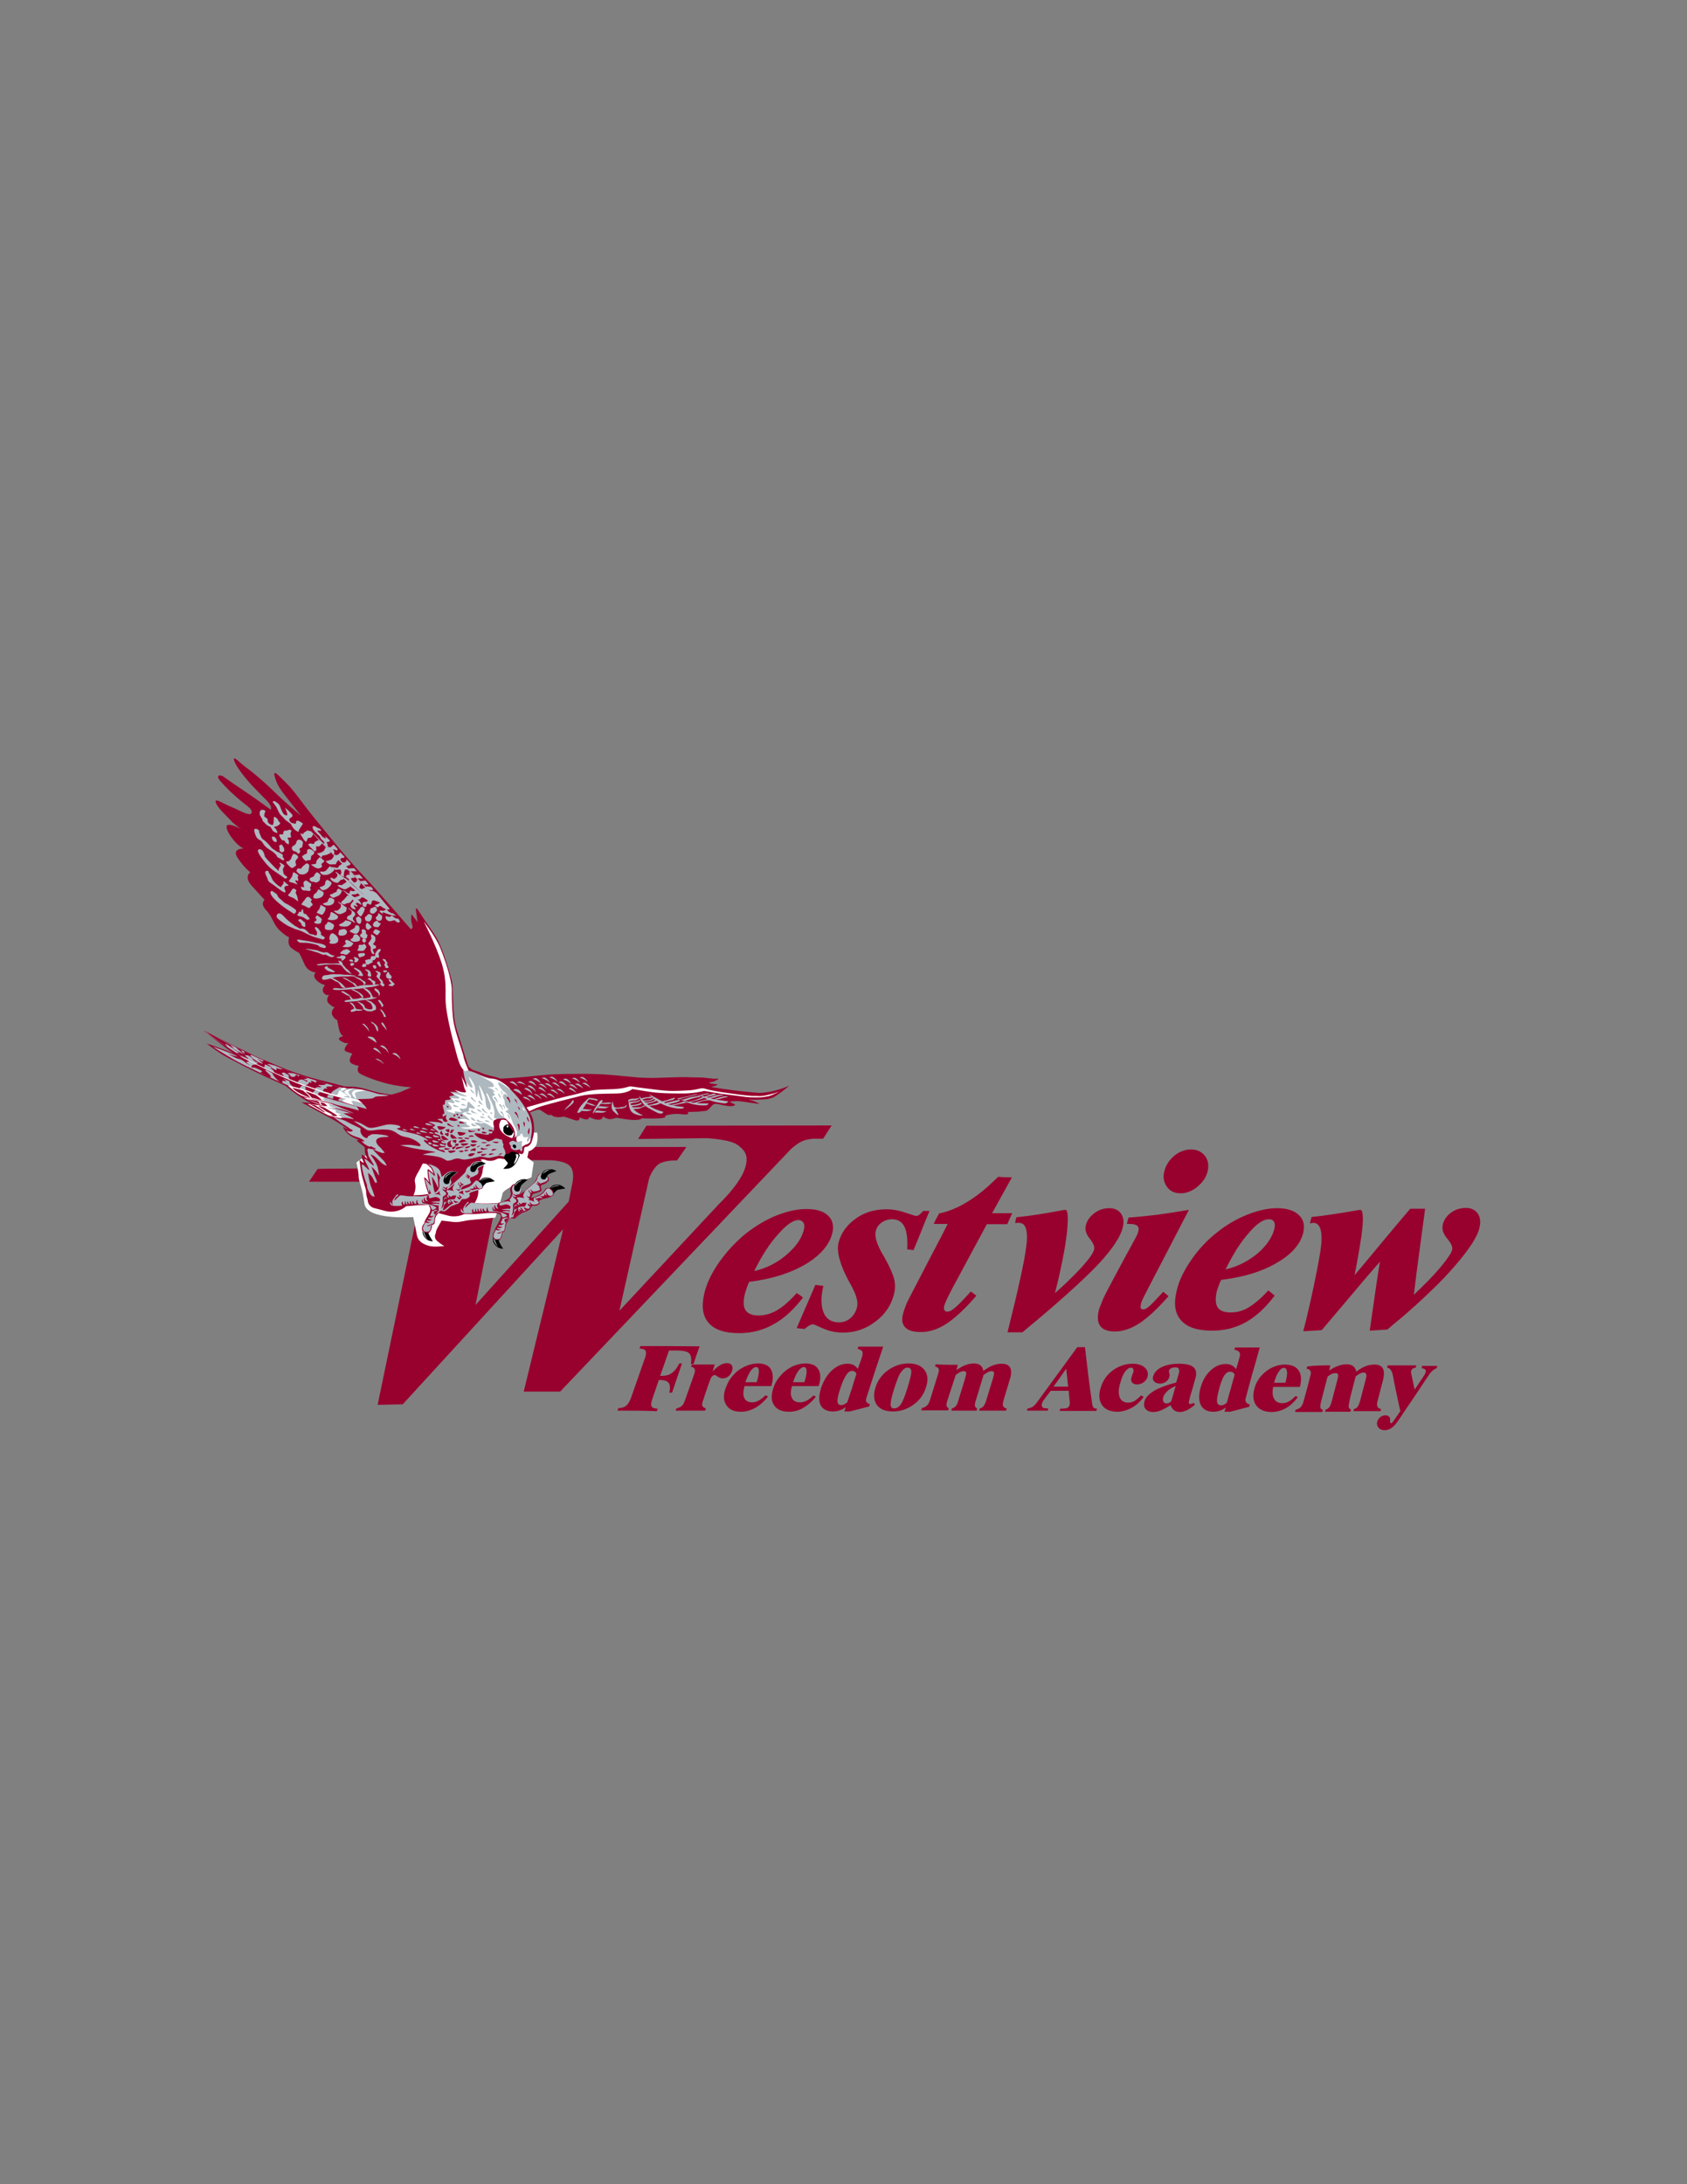 <svg version="1.1" id="Layer_1" xmlns="http://www.w3.org/2000/svg" x="0" y="0" width="612" height="792" style="enable-background:new 0 0 612 792" xml:space="preserve"><rect width="100%" height="100%" fill="#808080" stroke="none"/><style>.st0,.st1{fill:#98002e}.st1{fill-rule:evenodd;clip-rule:evenodd}.st2{fill:#fff}.st2,.st3,.st4{fill-rule:evenodd;clip-rule:evenodd}.st3{stroke:#000;stroke-width:.216;stroke-miterlimit:2.613}.st4{fill:#adb8bf}</style><path class="st0" d="m224 511.5.3-.9c1.2 0 2.1-.3 2.8-.8.6-.5 1.2-1.4 1.7-2.6.9-2.5 1.7-5 2.6-7.4.9-2.5 1.7-5 2.6-7.4.4-1.2.5-2.1.2-2.6s-1.1-.8-2.2-.8l.3-.9c7.2 0 14.3 0 21.5.1-.8 2.1-1.5 4.2-2.2 6.4h-1c.4-1.8.1-3.1-.5-3.8-.7-.7-2.1-1.1-4.3-1.1h-3.1c-.5 1.5-1.1 3-1.6 4.6-.5 1.5-1.1 3-1.6 4.6h.5c1.5 0 2.8-.3 3.8-1.1 1-.7 1.9-1.9 2.6-3.4h1c-.6 1.8-1.2 3.5-1.8 5.3-.6 1.8-1.2 3.5-1.8 5.3h-1c.4-1.6.3-2.8-.2-3.5-.5-.7-1.5-1.1-3.1-1.1h-.5c-.8 2.3-1.6 4.6-2.4 7-.4 1.2-.5 2.1-.2 2.6s1.1.8 2.2.8l-.3.9c-4.8-.2-9.6-.2-14.3-.2zm33.2-10c-.8 2.2-1.5 4.3-2.2 6.5-.3.8-.4 1.4-.2 1.8.2.4.6.7 1.3.9-.1.3-.2.5-.3.8h-10.7c.1-.3.2-.5.3-.8.8-.2 1.5-.5 1.9-.9.5-.4.8-1 1.1-1.8.6-1.6 1.1-3.2 1.7-4.8.6-1.6 1.1-3.2 1.7-4.8.3-.9.4-1.6.2-2-.2-.4-.6-.7-1.3-.8.1-.3.2-.5.3-.8h8.3c-.3.8-.5 1.7-.8 2.5 1-1 1.9-1.8 2.8-2.3.8-.5 1.7-.7 2.5-.7s1.4.3 1.7.8c.3.5.3 1.2.1 2-.3.8-.7 1.5-1.4 2-.6.5-1.3.7-2.1.7-.6 0-1.1-.2-1.7-.6-.5-.4-.9-.6-1.1-.6-.4 0-.7.2-1.1.6-.3.4-.6 1.1-1 2.3zm21.4 4.9c-1.4 1.8-2.9 3.1-4.6 4.1-1.7.9-3.4 1.4-5.2 1.4-2.6 0-4.3-.8-5.3-2.4-1.1-1.6-1.2-3.7-.2-6.3.4-1 .8-2 1.4-2.9.6-.9 1.3-1.7 2.1-2.5 1.1-1.1 2.5-1.9 3.9-2.5 1.4-.6 2.8-.9 4.2-.9 2.4 0 4 .7 4.8 2.2.8 1.4.9 3.5.1 6h-9.7c-.5 1.8-.6 3.3-.1 4.3.5 1.1 1.5 1.6 2.9 1.6.8 0 1.6-.2 2.4-.7.8-.4 1.6-1.1 2.5-1.9.2.2.5.3.8.5zm-8.2-5.2h4.1c.6-1.8.8-3.2.8-4.1 0-.9-.4-1.4-1-1.4s-1.3.5-2 1.4c-.6 1-1.3 2.3-1.9 4.1zm25.6 5.2c-1.4 1.8-2.9 3.1-4.6 4.1-1.7 1-3.4 1.4-5.2 1.4-2.6 0-4.4-.8-5.4-2.4-1.1-1.6-1.1-3.7-.2-6.3.3-1 .8-2 1.4-2.9.6-.9 1.3-1.7 2.1-2.5 1.2-1.1 2.4-1.9 3.8-2.5 1.4-.6 2.9-.9 4.2-.9 2.4 0 4 .7 4.8 2.2.9 1.4.9 3.4.1 6h-9.7c-.5 1.8-.6 3.3 0 4.3.5 1.1 1.5 1.6 2.9 1.6.8 0 1.6-.2 2.4-.6.8-.4 1.7-1.1 2.5-1.9.2.1.5.3.9.4zm-8.3-5.2h4.1c.6-1.8.9-3.2.8-4.1 0-.9-.4-1.4-1-1.4s-1.3.5-2 1.4c-.7 1-1.3 2.3-1.9 4.1zm23-3c-.1-.4-.3-.6-.6-.8-.3-.2-.6-.3-1-.3-.8 0-1.5.5-2.1 1.5-.7 1-1.4 2.5-2.1 4.7-.8 2.3-1.1 3.8-1.1 4.8.1.9.5 1.4 1.4 1.4.4 0 .8-.1 1.1-.3.4-.2.8-.4 1.1-.8.6-1.7 1.1-3.4 1.7-5.1.5-1.7 1-3.4 1.6-5.1zm2.1-6.4c.2-.8.2-1.4 0-1.8-.3-.4-.8-.7-1.7-.9.1-.3.2-.5.3-.8h9c-1 3.1-2.1 6.2-3.1 9.3l-3 9.3c-.2.6-.2 1.1 0 1.4.2.4.7.7 1.3.9-.1.3-.2.5-.3.8-2.3.6-4.7 1.2-7 1.8h-2c.2-.5.4-1.1.5-1.6-.7.6-1.5 1-2.2 1.2-.8.3-1.6.4-2.5.4-2.1 0-3.6-.8-4.4-2.3-.8-1.6-.6-3.7.2-6.3.9-2.6 2.2-4.7 3.9-6.3 1.8-1.6 3.6-2.4 5.6-2.4.9 0 1.6.1 2.3.5.6.3 1.1.8 1.5 1.4.6-1.7 1.1-3.1 1.6-4.6zm11.7 11.4c-1 3-1.4 5-1.4 6s.4 1.5 1.3 1.5 1.7-.5 2.4-1.5 1.5-3 2.4-5.9c.9-2.9 1.4-4.9 1.4-5.9s-.5-1.5-1.3-1.5c-.9 0-1.6.5-2.3 1.5-.8.8-1.5 2.8-2.5 5.8zm-6.9-.1c.8-2.6 2.4-4.7 4.6-6.3 2.3-1.6 4.7-2.4 7.4-2.4s4.6.8 5.8 2.4c1.2 1.6 1.4 3.7.5 6.3-.8 2.6-2.3 4.7-4.6 6.3-2.2 1.6-4.7 2.4-7.4 2.4s-4.7-.8-5.9-2.5c-1-1.5-1.2-3.6-.4-6.2zm29.9-8.2c-.2.6-.4 1.3-.5 1.9 1.1-.8 2.2-1.4 3.2-1.8 1.1-.4 2.1-.6 3.1-.6s1.8.2 2.4.7c.6.5.9 1.1 1 2 1.3-.9 2.4-1.6 3.5-2 1.1-.4 2.1-.6 3.2-.6 1.6 0 2.6.5 3.1 1.5s.4 2.6-.3 4.6c-.7 2.3-1.4 4.7-2.1 7-.3 1-.4 1.8-.2 2.2.2.5.6.8 1.3.9-.1.3-.2.5-.2.8h-9.8c.1-.3.2-.5.2-.8.6-.1 1.1-.4 1.4-.8.3-.4.7-1.1 1-2.2l1.2-3.9 1.2-3.9c.3-1.1.5-1.8.4-2.2-.1-.4-.5-.5-1-.5-.4 0-.8.1-1.3.4-.5.2-.9.6-1.5 1-.5 1.5-.9 3.1-1.4 4.6-.5 1.5-.9 3.1-1.4 4.6-.3.9-.4 1.6-.3 2 .1.4.3.7.8.9-.1.3-.2.5-.2.8h-9.2c.1-.3.2-.5.2-.8.6-.1 1-.4 1.4-.8.4-.4.7-1.1 1-2.2l1.2-3.9 1.2-3.9c.3-1.1.5-1.8.4-2.2-.1-.4-.4-.5-1-.5-.4 0-.8.1-1.3.4-.5.2-1 .6-1.5 1-.5 1.5-1 3.1-1.5 4.6-.5 1.5-1 3.1-1.5 4.6-.3.9-.4 1.6-.3 2 .1.4.4.7.8.8-.1.3-.2.5-.2.8h-9.8c.1-.3.2-.5.2-.8.8-.2 1.4-.5 1.8-.9.5-.4.8-1 1.1-1.8l1.5-4.8 1.5-4.8c.3-.9.4-1.6.2-2-.2-.4-.6-.7-1.3-.8.1-.3.2-.5.2-.8 2.6.2 5.3.2 8.1.2zm31.1 12.8c-.2.3-.3.5-.4.7-.1.2-.2.4-.2.6-.2.6-.1 1 .2 1.3.3.3.9.4 1.8.4h.3c-.1.3-.2.6-.2.8h-7.6c.1-.3.2-.6.3-.8.6 0 1.1-.2 1.7-.5.6-.4 1.1-.9 1.7-1.7 2.4-3.3 4.9-6.7 7.3-10 2.4-3.3 4.9-6.7 7.3-10h2.8l1.2 10.2c.4 3.4.9 6.8 1.4 10.2.1.8.3 1.3.5 1.5.3.3.7.4 1.3.4-.1.3-.2.6-.3.8h-13.3c.1-.3.2-.6.2-.8 1.3 0 2.2-.1 2.6-.3.4-.2.7-.5.8-1 .1-.2 0-.4.1-.5v-.6c-.2-1.4-.3-2.7-.4-4.1h-6.5c-.9 1.1-1.7 2.2-2.6 3.4zm3.6-4.9h5.3c-.2-2.2-.5-4.3-.7-6.5-1.5 2.1-3 4.3-4.6 6.5zm31.7 3.2c.3.2.7.3 1 .5-1.3 1.8-2.7 3.1-4.4 4-1.7.9-3.4 1.4-5.2 1.4-2.5 0-4.4-.8-5.5-2.4-1.1-1.6-1.3-3.7-.5-6.3.8-2.6 2.2-4.7 4.4-6.3 2.2-1.6 4.6-2.4 7.3-2.4 1.9 0 3.3.5 4.3 1.4 1 .9 1.3 2 1 3.3-.2.8-.7 1.5-1.4 2s-1.5.8-2.3.8c-.9 0-1.5-.2-1.9-.7-.4-.5-.5-1.1-.2-1.9.1-.3.2-.6.3-1 .2-.4.2-.6.3-.7.2-.5.1-.9 0-1.3-.1-.3-.4-.5-.7-.5-.8 0-1.5.5-2.2 1.4-.7.9-1.3 2.3-1.8 4.2-.7 2.2-.7 3.9-.2 5.2.5 1.2 1.5 1.9 3.1 1.9.8 0 1.5-.2 2.3-.6.7-.5 1.5-1.1 2.3-2zm11 2.1c.5-1.8 1.1-3.7 1.6-5.5-1.1.4-2.1 1-2.9 1.7-.8.8-1.4 1.5-1.6 2.4-.2.6-.2 1.2.1 1.6.2.4.6.6 1.1.6.3 0 .6-.1.9-.2.2-.1.5-.3.8-.6zm-.2 1.4c-1.4.9-2.6 1.5-3.5 1.9-1 .4-2 .6-2.9.6-1.2 0-2.1-.4-2.7-1.1-.6-.7-.7-1.6-.4-2.8.4-1.4 1.6-2.6 3.5-3.8 1.9-1.1 4.6-2.1 8-3 .3-1.2.7-2.3 1-3.5.2-.6.1-1.1-.1-1.5-.2-.4-.6-.5-1.2-.5s-1.1.1-1.5.3c-.4.2-.7.5-.8.9-.1.2 0 .5.1 1 .2.5.1.9 0 1.3-.2.7-.6 1.3-1.2 1.7-.6.4-1.3.7-2.1.7-1 0-1.8-.3-2.2-.8-.5-.5-.6-1.2-.3-2 .4-1.3 1.4-2.4 3.1-3.2 1.7-.8 3.8-1.2 6.2-1.2 2.5 0 4.3.4 5.3 1.3s1.2 2.3.6 4.2c-.4 1.3-.7 2.6-1.1 3.9-.4 1.3-.8 2.6-1.1 3.9-.1.4-.2.8-.1 1 .1.2.2.3.5.3.1 0 .3 0 .5-.1s.5-.2.8-.3c.1.2.2.4.4.6-.9.9-1.9 1.5-2.8 2-.9.4-1.8.7-2.6.7-.9 0-1.6-.2-2.1-.6-.7-.5-1.1-1.1-1.3-1.9zm23.2-11c-.2-.4-.3-.6-.6-.8-.3-.2-.6-.3-1.1-.3-.8 0-1.5.5-2.1 1.4-.6 1-1.2 2.5-1.8 4.7-.6 2.2-.9 3.8-.8 4.7.1.9.6 1.4 1.5 1.4.4 0 .7-.1 1.1-.3.4-.2.7-.4 1-.8.5-1.7.9-3.4 1.4-5 .5-1.7.9-3.4 1.4-5zm1.8-6.4c.2-.8.2-1.4-.1-1.8-.3-.4-.8-.7-1.8-.9.1-.3.2-.5.2-.8h9c-.8 3.1-1.7 6.1-2.6 9.2-.8 3-1.7 6.1-2.5 9.2-.2.6-.1 1 .1 1.4.2.4.7.7 1.4.9-.1.3-.2.5-.2.8l-6.9 1.8h-2.1c.2-.5.3-1.1.5-1.6-.7.6-1.4 1-2.1 1.2-.8.3-1.6.4-2.5.4-2.1 0-3.6-.8-4.4-2.3-.8-1.5-.9-3.6-.2-6.3.7-2.6 1.9-4.7 3.6-6.3 1.7-1.6 3.5-2.4 5.5-2.4.9 0 1.6.1 2.3.5.6.3 1.1.8 1.5 1.4.5-1.5.9-3 1.3-4.4zm21.1 14.5c-1.2 1.7-2.7 3.1-4.3 4-1.6.9-3.4 1.4-5.2 1.4-2.5 0-4.4-.8-5.6-2.4-1.1-1.6-1.3-3.7-.6-6.2.3-1 .6-1.9 1.2-2.8.5-.9 1.2-1.7 1.9-2.4 1.1-1.1 2.3-1.9 3.7-2.5 1.4-.6 2.8-.9 4.2-.9 2.4 0 4 .7 5 2.1 1 1.4 1.1 3.4.5 6h-9.7c-.4 1.8-.3 3.2.3 4.3.6 1.1 1.6 1.6 3 1.6.8 0 1.6-.2 2.3-.6.8-.4 1.6-1.1 2.4-1.9.2-.1.6.1.9.3zm-8.6-5.2h4.1c.5-1.8.7-3.1.6-4-.1-.9-.5-1.4-1.1-1.4-.7 0-1.3.4-1.9 1.4-.7.9-1.2 2.3-1.7 4zm20.4-6.3c-.1.6-.3 1.3-.4 1.9 1.1-.8 2.1-1.3 3.2-1.7 1-.4 2.1-.6 3.1-.6s1.8.2 2.4.7c.6.5 1 1.1 1.1 2 1.2-.9 2.3-1.6 3.4-2 1.1-.4 2.1-.6 3.2-.6 1.6 0 2.6.5 3.1 1.5s.5 2.5-.1 4.6l-1.8 6.9c-.3 1-.3 1.7-.1 2.2.2.5.6.8 1.3.9-.1.3-.1.5-.2.8H491c.1-.3.1-.5.2-.8.6-.1 1-.4 1.3-.8.3-.4.6-1.1.9-2.1.3-1.3.7-2.5 1-3.8.3-1.3.7-2.5 1-3.8.3-1.1.4-1.8.2-2.2-.1-.4-.5-.5-1-.5-.4 0-.8.1-1.3.4-.5.2-.9.6-1.5 1-.4 1.5-.8 3-1.2 4.6-.4 1.5-.8 3-1.1 4.6-.2.9-.3 1.6-.2 2 .1.4.4.7.8.8-.1.3-.1.5-.2.8h-9.2c.1-.3.1-.5.2-.8.6-.1 1-.4 1.3-.8.3-.4.6-1.1.9-2.1.3-1.3.7-2.5 1-3.8.3-1.3.7-2.5 1-3.8.3-1.1.4-1.8.3-2.2-.1-.4-.5-.5-1-.5-.4 0-.9.1-1.3.3-.5.2-1 .6-1.5 1-.4 1.5-.8 3-1.2 4.6-.4 1.5-.8 3-1.2 4.6-.2.9-.3 1.6-.2 2 .1.4.4.7.9.8-.1.3-.1.5-.2.8h-9.9c.1-.3.1-.5.2-.8.8-.2 1.4-.5 1.8-.9.4-.4.7-1 1-1.8.4-1.6.9-3.2 1.3-4.7.4-1.6.8-3.2 1.2-4.7.3-.9.3-1.5.1-2-.2-.4-.7-.7-1.4-.8.1-.3.2-.5.2-.8 2.9-.4 5.6-.4 8.4-.4zm24.8 19.8c-.9 1.3-1.7 2.3-2.5 2.8-.8.6-1.7.9-2.6.9s-1.7-.3-2.2-.9c-.5-.6-.7-1.3-.5-2.1.2-.7.5-1.2 1.1-1.7.6-.5 1.2-.7 1.9-.7.4 0 .8.1 1.1.3.3.2.5.5.6.9v1c0 .5.1.7.3.7.2 0 .3-.1.5-.3.2-.2.5-.6.9-1.2.7-1 1.3-1.9 2-2.9-.5-2.2-.9-4.3-1.4-6.5-.5-2.2-.9-4.3-1.3-6.5-.2-.9-.5-1.6-.8-2-.3-.4-.7-.7-1.3-.8.1-.3.2-.5.2-.8h10.4c-.1.3-.1.5-.2.8-.5.1-.9.2-1.1.4-.3.2-.5.5-.6.9v.5c0 .2 0 .4.1.6.4 1.8.8 3.7 1.2 5.6 1.1-1.7 2.3-3.4 3.4-5.1.2-.3.3-.5.4-.7.1-.2.2-.5.2-.6.1-.4.1-.7-.2-.9-.2-.2-.6-.4-1.3-.5.1-.3.2-.5.2-.8h5.5c-.1.3-.1.5-.2.8-.5.2-1.1.5-1.6 1-.5.4-.9 1-1.4 1.7l-5.4 8.1c-1.8 2.6-3.6 5.3-5.4 8zM273.6 460.9c4.3-1 8.2-2.9 11.6-5.8 3.4-2.9 5.6-5.9 6.4-9.1.3-1.1.2-2-.1-2.6-.4-.6-1-1-1.8-1-2 0-4.4 1.7-7.3 5-3.1 3.4-6 7.8-8.8 13.5zm17.7 9.6c-3.4 4.4-7 7.7-10.7 9.7-3.7 2.1-7.9 3.2-12.4 3.2-5.3 0-9-1.2-11.2-3.8-2.2-2.6-2.6-6.2-1.4-11 .9-3.5 2.7-7.3 5.5-11.2 2.8-3.9 6-7.3 9.6-10.2 3.6-2.8 7.3-5 11.1-6.5s7.4-2.3 10.8-2.3c3.5 0 6.2.8 7.8 2.4 1.7 1.6 2.2 3.8 1.5 6.5-1.1 4.2-4.4 8-9.8 11.2-5.5 3.2-12.2 5.3-20.3 6.3-.4.8-.7 1.5-.9 2.2l-.6 1.8c-.7 2.8-.7 4.9.1 6.2.8 1.3 2.4 2 4.7 2 2.3 0 4.6-.6 6.8-1.9 2.2-1.3 4.5-3.3 7.1-6.2.8.4 1.6 1 2.3 1.6zm45.9-31.4c-2 4.7-3.8 9.5-5.8 14.2-.8-.1-1.6-.2-2.3-.3.2-3.7-.1-6.4-1-8.2-.9-1.8-2.4-2.7-4.5-2.7-1.4 0-2.6.4-3.8 1.2-1.1.8-1.8 1.9-2.1 3.1-.5 1.8.3 4.7 2.6 8.6.3.5.5.8.7 1.2 1.9 3.4 3 6 3.4 7.7.4 1.8.4 3.6-.1 5.4-1 4-3.2 7.3-6.7 9.9-3.4 2.6-7.3 4-11.7 4-2.7 0-5.1-.5-7.3-1.5-2.3-1-3.4-1.5-3.5-1.5-.5 0-1 .1-1.4.4-.5.2-1.1.7-1.8 1.3-1-.1-1.9-.2-2.9-.3 2.3-5.2 4.5-10.5 6.8-15.7 1 .1 2 .3 2.9.4-1 4.1-.9 7.3.1 9.7 1 2.4 2.9 3.5 5.6 3.5 1.5 0 2.9-.5 4.1-1.5 1.2-1 2-2.4 2.4-4 .2-.9.2-2-.1-3.1-.3-1.2-.8-2.5-1.7-4.2-.2-.4-.5-1-1-1.8-3.4-6.3-4.7-11.1-3.9-14.3.9-3.5 3-6.4 6.2-8.7 3.2-2.3 6.9-3.4 11.2-3.4 2.2 0 4.5.4 6.8 1.2 2.4.8 3.6 1.2 3.9 1.2.4 0 .8-.1 1.2-.4.3-.2.8-.7 1.4-1.4h2.3zm29.9-12.2c-2.4 4.3-4.8 8.7-7.2 13h7.3c-.6 1.3-1.2 2.7-1.8 4H358l-6.3 11.7-6.3 11.7c-.8 1.6-1.5 2.9-2 4s-.8 1.9-.9 2.4c-.1.5-.1 1 .1 1.3.2.4.5.6 1 .6.8 0 1.7-.4 2.7-1.3 1.1-.8 3-2.8 5.9-6 .6.5 1.3 1 2 1.5-4 4.7-7.6 8-10.7 10.1-3.2 2.1-6.3 3.1-9.4 3.1-2.7 0-4.6-.5-5.7-1.7-1.1-1.1-1.4-2.8-.8-4.9.2-.9.6-1.9 1-3s1-2.2 1.6-3.4c2.3-4.3 4.5-8.7 6.8-13.1s4.6-8.7 6.8-13.1h-5.1c.6-1.3 1.3-2.6 2-3.8 3.5-.7 7.1-2.2 10.7-4.5 3.6-2.2 7.1-5.2 10.7-8.8 1.5.2 3.3.2 5 .2zm1.6 14.5c4.9-.5 10-1.3 15.3-2.3 1.4-.3 2.3-.4 2.5-.4.9 0 1.1 2.6.6 7.8-.3 2.6-.7 5.5-1.3 8.6-.6 3.1-1.3 6.5-2.2 10.2l-.9 3.6c3.9-3.4 7.1-6.6 9.8-9.5 2.6-2.9 4.1-5 4.4-6.3.3-1-.3-2.4-1.6-4-1.3-1.7-1.8-3.2-1.4-4.7.4-1.8 1.5-3.3 3.1-4.5 1.6-1.2 3.4-1.8 5.4-1.8 2 0 3.4.7 4.3 2 .9 1.3 1.1 3 .6 5-.8 3.3-3.5 7.4-8.2 12.6-2.4 2.6-5.4 5.5-9.1 8.9-3.7 3.4-8 7.2-13 11.4-2 1.7-4.1 3.4-6.1 5.1h-5.4c.4-1.6.8-3.3 1.2-4.9 1.8-7.1 3.1-13 4.1-17.7 1-4.7 1.5-8.1 1.7-10.4.3-4.5-.6-6.7-2.9-6.7h-.6c-.2 0-.4.1-.7.1 0-.5.2-1.3.4-2.1zm63.4-24.6c2.1 0 3.8.8 5 2.3 1.2 1.6 1.5 3.4 1 5.6-.5 2.2-1.8 4-3.7 5.6-1.9 1.6-4 2.4-6.1 2.4-2.2 0-3.9-.8-5-2.4-1.1-1.6-1.5-3.5-.9-5.6.5-2.2 1.8-4.1 3.7-5.7 1.7-1.4 3.8-2.2 6-2.2zm-21.9 35.3c.8-1.5 1.5-2.8 2-3.7.5-1 .7-1.6.8-2.1.2-.9 0-1.5-.5-1.9-.6-.4-1.5-.6-2.9-.6h-.8c.2-.8.4-1.5.6-2.3 3.2-.2 6.6-.6 10.3-1 3.6-.5 7.5-1.1 11.6-1.8-2.7 5.3-5.5 10.5-8.2 15.8-2.7 5.2-5.5 10.5-8.2 15.8-.3.7-.6 1.2-.7 1.6-.1.3-.3.7-.3.9-.1.6-.2 1.2-.1 1.5.2.4.5.5 1 .5.6 0 1.3-.4 2.2-1.2.9-.8 2.5-2.5 5-5.2.6.5 1.3 1.1 1.9 1.6-3.9 4.5-7.5 7.8-10.5 9.8-3.1 2-6.1 3-8.9 3-2.5 0-4.3-.6-5.3-1.9-1-1.3-1.2-3.2-.6-5.7.2-.8.7-2.1 1.5-4 .8-1.8 1.9-3.9 3.1-6.1 2.3-4.3 4.6-8.7 7-13zm34.4 8.2c4.3-1 8.1-2.9 11.5-5.7 3.4-2.9 5.4-5.9 6.2-9 .3-1.1.2-2-.1-2.6-.4-.6-1-.9-1.9-.9-2 0-4.4 1.6-7.2 4.9-3 3.3-5.8 7.8-8.5 13.3zm17.8 9.5c-3.3 4.4-6.8 7.6-10.4 9.6-3.7 2.1-7.8 3.1-12.3 3.1-5.3 0-9-1.2-11.2-3.7-2.3-2.5-2.8-6.1-1.6-10.9.8-3.5 2.6-7.2 5.3-11.1 2.7-3.9 5.8-7.2 9.4-10 3.5-2.8 7.2-4.9 11-6.4s7.4-2.3 10.7-2.3c3.5 0 6.1.8 7.8 2.4 1.8 1.6 2.3 3.8 1.7 6.4-1 4.2-4.2 7.9-9.6 11-5.4 3.2-12.1 5.2-20.2 6.2-.4.8-.7 1.5-.9 2.1-.2.6-.4 1.2-.6 1.7-.7 2.8-.6 4.8.2 6.1.8 1.3 2.4 1.9 4.7 1.9 2.4 0 4.6-.6 6.7-1.9 2.1-1.3 4.5-3.3 7-6.1.9.7 1.6 1.3 2.3 1.9zm10.4 12.9 1.2-4.8c1.7-7.1 2.9-12.9 3.8-17.5.9-4.6 1.5-8.1 1.6-10.3.2-4.4-.8-6.7-3-6.7-.2 0-.3 0-.5.1-.2 0-.4.1-.7.1.2-.8.4-1.5.6-2.3 4.9-.5 9.9-1.3 15.2-2.2 1.4-.3 2.2-.4 2.5-.4.8 0 1.1 2 .8 5.9-.2 2-.5 4.4-1 7.4s-1.1 6.4-1.9 10.4c3.4-4 6.7-8 10.1-12.1 3.3-4 6.7-8 10.1-12h5.4l-2.1 15.6c-.7 5.2-1.4 10.4-2 15.6 3.8-3.6 7.1-6.9 9.6-9.9s4-5.2 4.3-6.4c.3-1-.4-2.4-1.8-4.1-1.4-1.7-2-3.3-1.6-5 .4-1.8 1.4-3.2 3-4.4 1.5-1.1 3.4-1.7 5.4-1.7 1.9 0 3.3.7 4.3 2 .9 1.4 1.1 3.1.6 5.2-.7 3.2-3.7 7.8-8.8 13.7-2.6 3-5.5 6.1-8.8 9.2-3.3 3.2-6.8 6.4-10.8 9.8-1.7 1.4-3.4 2.8-5 4.2-2.2.1-4.3.3-6.4.4.6-4.2 1.2-8.3 1.8-12.5.6-4.2 1.2-8.3 1.9-12.5-3.6 4.1-7.1 8.2-10.6 12.4-3.5 4.1-7 8.3-10.5 12.4-2.5.2-4.6.3-6.7.4z"/><path class="st1" d="m115.2 423.9-3.1 4.6h31.4s5.5.2 7.1 3.1c1.6 2.9.9 7.9.9 7.9L137 509.4l9.1-.2 58.2-63.5-14.3 58.9h13.2l83.6-87.8s2.1-2 4-2.9 4.3-1 4.3-1h3.5l3.1-4.8-67.2.1-3 4.8 24.8-.3s8.4.4 11.2 2.4c2.7 2 4.6 4 2.4 9.5-2.2 5.5-9 11.9-9 11.9l-36.2 38.8 10.8-48.1s1.6-4.4 4.2-5.5 5.9-.9 5.9-.9l3.4-4.9h-72.5l-3 4.7 25.8.1s5.9 0 7.7 2.4c1.8 2.4.4 6.8.4 7.1l-1.1 5.5-33.8 37.5 7.7-38.6s1.3-3.7 4-4.9c2.7-1.3 6-1.1 6-1.1l2.2-4.7c0-.1-77.2-.4-77.2 0z"/><path class="st2" d="M194.9 410.8s.5 3.6-.8 5.1c-1.3 1.5-2.3 1.5-2.3 1.5l-.5 2.3 2.3 1.8-.8 5.4s-10.3 4.1-10.5 5.9c-.3 1.8-2.6 8.7-2.6 8.7s-4.6.5-8.2.8c-3.6.3-4.4 1-6.9.8-2.6-.3-4.4-.5-4.4-.5s-.3.5-1.3 2.3c-1 1.8-.8 2.3-.8 2.3s-1 1.5.5 2.8c1.5 1.3 2.6 1.8 2.6 1.8s-3.6.5-5.4 0c-1.8-.5-4.1-1.3-4.6-4.1s-1.3-6.4-1.3-6.4-17 1.3-17.7-4.9c-.8-6.2-2.1-8-2.1-9.8 0-1.8-.8-5.1-.8-5.1l14.9-10.8h50.7v.1z"/><path class="st1" d="M173.4 431.5s.4-.1.8-.3c.4-.1.7-.1.9-.5.3-.4.3-.8.1-1.2-.2-.4-.6-1.1-.9-1.3-.4-.2-.4-.4-.6-.4-.2-.1-.6.1-.6.1s.4.7.7 1.3c.4.5.8.7.3 1.1-.5.4-.5.2-.7.5l-.3.6.3.1z"/><path class="st3" d="M199.3 431.3s.8-1.3 1.8-1.5c1-.2 1.9-.1 2.5.2.6.3 1.3.9 1.3.9s-.3 0-1.4.2c-1.1.2-1.4.2-1.8.6-.4.4-.9 1-1.2 1.1-.3.1-.7-.1-1.1-.4-.4-.4-.1-1.1-.1-1.1z"/><path class="st2" d="M200.2 430.5c.2-.1.4-.3 1.1-.5.7-.2 1.9-.1 1.9-.1s-1.1.1-1.6.2c-.6.1-.9.3-1.2.4-.3.2-.5.3-.5.3l.3-.3z"/><path class="st3" d="M179.2 448.1s-.5 1.4-.1 2.3c.4.9 1.1 1.5 1.7 1.9.6.3 1.5.4 1.5.4s-.2-.3-.7-1.2c-.5-.9-.8-1.2-.7-1.8 0-.5.2-1.3.1-1.6-.1-.3-.5-.5-1-.6-.4-.1-.8.6-.8.6z"/><path class="st2" d="M179.2 449.3c0 .2 0 .5.3 1.2s1.1 1.5 1.1 1.5-.6-.9-.8-1.4c-.2-.5-.3-.8-.4-1.2-.1-.4-.1-.6-.1-.6l-.1.5z"/><path class="st3" d="M153.7 445.4s-.5 1.4-.1 2.3c.4.9 1.1 1.5 1.7 1.9.6.3 1.5.4 1.5.4s-.2-.3-.7-1.2c-.5-.9-.8-1.2-.7-1.8 0-.5.2-1.3.1-1.6-.1-.3-.5-.5-1-.6-.4 0-.8.6-.8.6z"/><path class="st1" d="M167.9 440.2s3.6.1 5 0 3.9-.4 5.2-.4c1.3 0 2 0 2.7.3.7.3 1 .4.9 1.3-.2.9-1.2 2.6-1.5 3.1-.3.5-.7 1.1-.7 1.5 0 .4-.6.9-.7 1.7-.1.8-.1 1 .3 1.4.4.4.9.5 1.5.5s.7.1 1.1-.6c.5-.6.3-1.2.5-1.8.2-.6.2-.5.6-.6.4-.1.4-.9.6-1.8.2-.9.3-1.3.9-2 .6-.7.8-1.2 1.3-1.1.5 0 .8.4 1.2.1.5-.3 1.1-1 2-1.6.8-.6 1.4-.6 2.2-1 .8-.4 1.1-.4 1.4-1 .3-.6.6-.9.9-1 .3-.1 1.1.1 1.5-.1.4-.3 1.1-.6 1-.9 0-.4-.6-.5-.3-.7.3-.2.7-.5 1.5-.8.8-.2 2-.3 2.7-.7.7-.4 1.1-.6 1.2-.9 0-.4-.1-1.5-.8-1.9-.7-.5-1.1-.5-1.7-.4-.5.1-.8.7-.9.9-.1.2-.7.8-1 1.1-.4.3-.8.5-1.5.8-.7.3-1 .5-1.5.6-.5.1-.8.3-.8.3s.1-.6.3-1c.2-.4.3-.6 1.1-.8.8-.2 1.3-.4 1.7-.6.4-.1.6-.2.6-.5.1-.3 0-.4-.1-.8s-.3-.8.2-1.1c.5-.3 1.3-.3 1.9-1 .7-.6.8-.7.7-1.2 0-.5-.3-.8-.9-1.2-.5-.4-.9-.7-1.8-.7-.8 0-1.2.3-1.4 1-.3.6-.5 1.3-.9 1.8s-.9 1-1.5 1.5-1.7 1.4-2.1 1.8c-.4.3-1.1.9-1.4 1.2-.3.3-.9.8-.9.8s1-1.2 1.1-1.7 0-.6-.2-1.2-1.4-1.5-2.1-1.5c-.6 0-1.1.2-1.5.8-.4.5-.5 1.3-.3 2 .2.6.1 1.4-.2 2-.4.6-.9 1.2-1.8 1.5-.9.3-2.2.6-3.7.7-1.4.1-3.4.1-4.5.1s-3-.2-3-.2-2.7.2-3.3 1.3c-.6.7-.9 2.5-.8 2.7zM155.5 437s.6.9.6 1.3 0 1.1-.4 1.8-1.2 1.8-1.5 2.5c-.3.7-.2.8-.4 1.1-.2.3-.7.8-.7 1.6-.1.8.2 1.1.2 1.1s.4.3 1.3.6c.8.2.8.1 1.2-.2.4-.3.6-.9.8-1.5.2-.6 0-1.1.3-1.2.3-.1.7-.1.8-.7.1-.6 0-1.4.4-2.2.4-.8.4-.7.6-.9l.5-.5s-.9-2-1.8-2.4c-1.1-.6-1.9-.5-1.9-.4zM154.5 421.9s1.2.9 1.8 1.6c.6.7 1 2.2 1 2.2s-.6-.8-1.3-1.3c-.7-.5-.8-.7-.9 0 0 .7.1 1.9.2 2.6.1.7.4 1.7.4 1.7s-.4-.5-.9-1.1c-.5-.6-1-.7-1-.7s.6 3.1 1.1 4.4c.5 1.3.5 2 .5 2l.8-.5s-1-3.8-.8-3.5c.2.3 1.1 1.1 1.1 1.1s.3-1.2-.1-1.9-1-3.2-.3-2.8c.6.4 1.8 1.5 2.1 1 .2-.5-.1-2.3-.6-2.9-.5-.6-1.7-2-1.7-2s-1.5 0-1.4.1zM143.6 397.2s-4.2-.6-6.2-1-4.8-1.5-7.3-1.9c-2.5-.5-4.1-.1-5.3-.4-1.1-.3-6.7-1.8-9.2-2.4-2.5-.6-7.4-2.1-9.5-2.9-2.1-.7-7.9-3.2-11.2-4.6-3.3-1.3-6.6-3.3-8.6-4.1-1.9-.8-12.6-6.4-12.4-6.1 0 0 7.5 5.7 8.1 6.2.6.5 2.9 2 2.9 2s-3.5-1.4-5.6-2.1c-2.1-.8-4.3-1.5-4.3-1.5s2.1 1.7 5.2 3.7 13.5 7.1 16.1 8.3c2.7 1.2 7.3 3.3 7.3 3.3l1.2 1c1.1 1 4.9 3.7 6.7 4.6 1.8.9 1.6.7 1.6.7l-3.7-.3s3.8 2.1 5.8 3.2 5.4 2.9 6 3.3c.7.4 2.2 1.3 3.2 2s2.1 1.5 2.1 1.5-1.2-.5-1.9-1c-.7-.6.8 2.1 2.6 3.2s3.2 1.5 3.2 1.5-1.5-.1-.7.5 1.8 1.4 2.3 1.8c.5.4.3.8.4 2 .1 1.2 1 2.6 1 2.6l-2-1.7s-.4.9.1 1.9c.6 1 .3 1.2.3 1.2l-1.4-1.1s.5 4.2.9 5.8c.5 1.6 1.3 4.8 1.6 5.4.5.7 10.8-34.6 10.7-34.6zM191.8 402.7s1.6 2.2 1.8 4.6c.3 2.4.1 4-.3 5.3-.4 1.3-.4 1.9-1.4 2.8-1 .8-1.4.1-1.7.9-.2.8 0 1.3-.4 1.8s-.5.5-1.2.2-.5-.6-.5-.6l-3.4.8v2l-2.4-.3c-.8-.1-1.4-.3-2.3.2-.9.5-1.8.6-2.9.5-1.1-.2-.8-.5-2-.5-1.3 0-1.9.3-1.9.3l-.1-1.3s0-.4 1.5-.4c1.6 0 3.5-.1 5.3-.3 1.8-.2 3.9.1 4.2-.5.4-.6 1-1.4 2.4-1.4 1.5 0 2.7.8 2.7-.1s.6-2.1 1.5-2.4c.8-.3 1.6-3.9 1.6-5.6 0-1.7-.4-2.9-1.1-4.2-.7-1.4-.6-1.7-.6-1.7s1.1-.4 1.2-.1z"/><path class="st1" d="M179.2 391.2s5.1-.1 11.4-.7c6.4-.7 9.3-1.1 18.4-1.1 9.2-.1 12.7.4 18.3.9 5.6.6 8.5.7 15.3.4 6.8-.3 7.2 0 11.3 0 2.3 0 5.2.7 6.5.4.8-.1-.8.9-1.9 1.2-.5.1-1 .1-1.1.1-.3.1-.1.3.5.5.8.2 2.6.2 2.4.4-.7.6-2.9.8-2.1.9 0 0 7.2 1.2 11.9 1.6 4.8.4 5.1.8 9 .1 3.9-.7 7.2-2.2 7.2-2.2s-4.5 3.8-6.2 4.4c-1.7.5-1.8.5-4.2.6-2.3.1-3.5.1-4.3-.1.3.3 1 .3 2.4.9 1.4.6 1.5.8 1.5.8s-1.3-.2-4.3-.6c-3-.4-2.9-.5-4.6-.4-1.7 0-1.9.3-1.9.3l2 .9s-.1.9-3 .5-4.3-1.4-5.4-.1c-1.1 1.3-1.7 1.8-2.2 1.9l-2.9.3c-4.3.1-3.8.2-3.8.2.3.3.9 1.1-2.3.7-3.2-.4-5.9.6-5.9.6s1.1.7-1.8.9c-3 .2-6.7 0-6.7 0s.3.5-2.1.6-7-.8-7-.8-.9.4-2.2.5c-1.3.1-2.7-1-2.7-1s.1 1.4-2 1.2c-2-.3-2.9-1-2.9-1s0 1.3-1.8.8-1.7-.7-1.7-.7.3 1.8-2 1-3.7-1.2-3.7-1.2-2.9.6-4.1-.3c-1.2-.9-.6.4-2.5-.8-1.9-1.2-2-1.7-3.4-1.3-1.5.4-2.9 1.2-3 1.1 0 0-4.4-5.8-5.8-7.3-1.4-1.5-3.2-2.9-4.2-3.7-1.2-.9-2.3-1.6-2.4-1.4z"/><path class="st1" d="M182.4 391.8s-.7-.7-2.4-1.2-1.6-.3-3.2-.8c-1.6-.4-1.3-.4-3-1.1-1.7-.6-1.7-.5-2.5-.9s-1.9-1.7-1.9-1.7-1.3 2-.2 2.7c1.2.7 4.7 2 7.1 2.5 2.3.5 2.1.5 3.9.9 1.8.5 2.1.7 2.1.7s.1-1.4.1-1.1z"/><path class="st4" d="M131.6 400.6s2.5 1.5 2.8 2.4c.3.8.6.6-1.1.3-1.6-.3-2.9-.6-1.4.2s2.8.9 3 1.8c.1.9-.7 1-.1 1.5s8.7 3.5 9 4.1c.2.7-4.7 2.8-4.2 4.4.6 1.7.6 3.3.6 3.3s-2-1.1-4.5-2.4c-2.5-1.3-.5 0-1.9-.5s-3.2-2.2-2.3-1.9c1 .3.9-.2-.5-.9s-1.1-.3-3.1-1.2c-1.9-.9-2.6-2.1-1.7-1.6 1 .6 2.4-.1 1.4-.5-1.1-.4.2.1-1.9-1.2s-4.4-3.1-4.4-3.1-2.3-2.2-3-3.9c-.7-1.7-2.7-3.3-2.7-4.2 0-.9 6.7.9 8.9 1.6s7.5 1.9 7.1 1.8z"/><path class="st4" d="M135.2 434.1s-1.9-.6-2-2c-.1-1.4.2-1.7-.3-3.1-.6-1.4-1.9-6-1.6-6.7.3-.6 2.6 2.5 2.6 1.8s-3.2-5.5-.6-3.3c2.5 2.3 3 2.6 1.4.1-1.6-2.6-.9-1.5-1.2-2.7-.3-1.2-.4-1.9.5-1.7.9.2 3.4.7 1.9-.5-1.5-1.3-.4-1.1.2-.8.6.4 3.2 2.1 4.3 3.1 1.1 1.1 0 6.9-.4 8.5-.4 1.6-1.1 4.1-1.8 5.3-.7 1.2-.7 2.4-1.4 2.6-.8.1-1.6-.6-1.6-.6zM157.8 436.6s-1.3-.8-1.7-2.2c-.3-1.4-1.3-4.5-1.8-6.3-.5-1.8 2.4 2.9 2 1.6-.4-1.3-1.1-4.7-.8-5.1.1-.2 1.2 1 2 1.7.8.6-.3-2.2-.9-3-.6-.8-2.3-1.6-1.4-2.1 0 0 4.3-1 5.3-1 1-.1 1.4-1 3 .4 1.6 1.3 2.1 3.4 1.9 4.2-.2.8-1.5 4.1-1.5 4.1s-1.8 4.3-2.6 5.7c-.7 1.5-3.7 2.1-3.5 2z"/><path class="st2" d="M191.1 401.5s10.9-3.2 16-4.3c5.1-1.1 6-2.1 13.3-2.2 7.3-.1 7.1-1.3 8.9-1 1.8.3 3 .4 8.5 1.1 5.4.7 7.4.5 11.6.3 4.2-.2 4.7-1.2 6.5-.6 1.8.6 5.5 1.2 8.6 1.6 3.1.4 5.4.8 8.4 1h1.8c.9.1 2 .1 4.4-.5 2.7-.6 4.1-1.3 4.1-1.3s-2.9 1.5-4.4 1.9c-.6.1-1.7.3-2.7.4-2.2.1-5.1 0-6.7-.3-2.1-.3-8.4-1-10.8-1.5-2.4-.5-3.3-.5-3.3-.5s-3.6 1-8.3.9c-4.6 0-8.1-.1-11.3-.6-3.1-.5-6.3-1-6.3-1s-1.7 1.5-5.4 1.6c-3.7.1-9.7 0-13.4.9-3.7.9-10 2.5-13.8 3.6s-4.6 2.3-5 1.7c-.4-.6-.9-1.2-.7-1.2z"/><path class="st4" d="M264.2 399.4s-1.7-.3-4.6-.7c-2.8-.5-6.4-2-6.4-2s2.3 1.6 4.7 2.4c2.3.8 3.9.8 4.9 1 1 0 1.6-.8 1.4-.7zM257 400.1s-4.8.1-6.9-.5c-2.2-.5-5.5-2.1-5.5-2.1s4.6 2.3 6.4 2.8c1.9.5 3.7.6 4.9.5 1.1 0 1.2-.8 1.1-.7zM248 401.4s-4.6-.3-7-1.6c-2.5-1.4-5.6-3.1-5.6-3.1s2.7 2.8 5.3 3.9c2.6 1.1 4.8 1.4 6.2 1.4 1.4 0 1.2-.5 1.1-.6zM240.5 403.1s-3.2-.7-5.3-2.4c-2.1-1.7-3.4-3.4-3.4-3.4s.6 2.9 3.5 4.5 3.4 1.9 4.3 2c.9.1 1.1-.6.9-.7zM233.3 404.4s-2.2-.7-3.4-2.2c-1.1-1.5-1.8-3.2-1.8-3.2s-.4 3.7 1.9 4.8c2.4 1.1 3.7.5 3.3.6zM223.6 402.8c-1.3-1.9-1.3-3.5-1.3-3.5s-1.1 2.3.2 3.6c2 2 2.3 1.8 1.1-.1zM217.9 400.3s-1.5 1.6-1.9 2.4c-.5.8-1 1.1-1 1.1s.3-1.2 1.2-2.5c1-1.3 1.1-2.1 2.1-2.4.9-.2-.4 1.4-.4 1.4z"/><path class="st4" d="M264.1 397.7s-1.5.3-2.8.7c-1.2.3-3.1.4-3.1.4s1.6-.5 3-.9 2.4-.4 2.4-.4l.5.2zM257.8 398.9s-2.2.1-3.1.4c-.9.3-2.8 1-2.8 1l-.8-.2s1.9-.6 3-.9c1-.3 3-.7 3-.7s.7.3.7.4zM249.1 399.8s-1.3.3-2.5.5c-1.2.3-3 .7-3 .7l-.8-.2s2.5-.5 3.5-.8c1-.3 1.8-.6 1.8-.6s1 .3 1 .4z"/><path class="st4" d="M250.1 399.8s3.3-1 4-1.2c.7-.2 1.7-.6 1.7-.6l-.9-.2s-2.4 1.1-3.6 1.4c-1.2.2-2.5.7-2.5.7l1.3-.1zM262.5 397.1s-2.2.4-3.1.8c-.8.3-2.3.4-2.3.4l-.6-.2s1.5-.3 2.6-.7c1.1-.4 2.8-.5 2.8-.5l.6.2zM259.9 396.9l-4 1-.5-.2 3.6-1.2.9.4zM257.6 396.6l-3.1.6-.4-.2s1.7-.4 2.2-.5c.6-.1 1.3.1 1.3.1zM254.3 397.6s-2.9.6-3.7.9c-.8.3-2.3.7-2.3.7l-1.1-.3s2-.6 3.2-1c1.1-.3 2.6-.3 2.9-.6.4-.2 1 .3 1 .3zM253.4 396.8s-3.5.8-4.2 1c-.7.1-2.9.8-2.9.8l-.7-.2s2.9-.7 4-.9c1.1-.2 2-.6 2.7-.7.6-.1 1.2.1 1.1 0zM246.7 399.1s-.7.5-2.1.8c-1.4.3-3 .7-3 .7l-.7-.5s1.6-.4 2.9-.7c1.3-.3 2.5-.6 2.5-.6s.5.2.4.3zM244.9 398.2s-.3.5-1.1.7c-.8.1-1.2.3-2 .5s-1.3.5-1.3.5l-.7-.3s.6-.3 1.4-.5c.8-.1.7-.2 1.7-.5s1.5-.5 1.5-.5.4 0 .5.1zM240 399.8s-.9.7-2.2.9-2.7.3-2.7.3l-.4-.2s1.6-.2 2.7-.6c1.1-.3 2-.7 2-.7s.8.3.6.3zM238.3 399s-.5.4-1.5.7c-1 .3-2.6.6-2.6.6l-.5-.5s1.7 0 2.5-.3c.9-.3.9-.1 1.3-.6.4-.4.5-.4.5-.4s.4.4.3.5z"/><path class="st4" d="M237.6 398.3s-.6.5-1.6.8c-1 .3-2.8.3-2.8.3l-.3-.3s2 0 2.8-.2c.9-.3 1.4-.8 1.4-.8s.5 0 .5.2zM236.7 397.7s-.1.6-1.2.5c-1.1-.1-2.5.6-2.5.6l-.5-.4s.9-.4 1.9-.5c1.1-.1 1.7-.3 1.7-.3l.6.1zM233.6 400.8s-.5.6-1.6.7c-1.1.1-2.8 0-2.8 0l.4.6s1.7.1 2.5-.2c.8-.3 2.1-.9 2.1-.9s-.6-.3-.6-.2zM232.9 400.2s-1 .6-1.9.7c-.9.1-1.9.3-1.9.3l-.5-.5s1.4 0 2.3-.2c.9-.2 1.6-.6 1.6-.6l.4.3zM232.2 399.1s-.4.5-1.8.7c-1.4.1-2 .6-2 .6l-.2-.7s.9-.3 1.8-.3c1 0 .9-.1 1.3-.2.5-.1.8-.4.8-.4s.2.2.1.3zM231.9 398.3s-1.1.8-1.7.7c-.7-.1-2.3.4-2.3.4v-.5s.8-.6 1.8-.5c1 .1 1.8-.2 1.8-.2s.5-.1.4.1zM227.1 401.4s-.3.3-1.5.5-3.1.1-3.1.1l.2-.6s1.5.5 2.4.1c.8-.3 1.2.1 1.7-.4s.7-.4.7-.4-.4.5-.4.7zM221.1 401.3s-.5.1-1.6 0c-1.2-.2-2.2-.2-2.2-.2l-.6.7s1.8.1 2.7.1c.8-.1 1.6-.6 1.7-.6zM220.1 402.9s-.5.1-1.6 0c-1.2-.2-2.2-.2-2.2-.2l-.6.7s1.8.1 2.7.1c.8-.1 1.6-.5 1.7-.6zM214.9 402.3s-.5.1-1.6 0c-1.2-.2-2.2-.2-2.2-.2l-.6.7s1.8.1 2.7.1c.9-.1 1.6-.6 1.7-.6zM217.8 400.2s1.6.2 2.5.1c1 0 1.6-.3 1.6-.3s-.3-.3-1.4-.2c-1.2.1-1.8.1-1.8.1h-.6s-.3.2-.3.3zM212.4 400s.9.3 1.9.7c1 .4 1.9.2 1.9.2s-.6-.2-1.5-.6c-.9-.3-2-.6-2-.6s-.4.3-.3.3zM213.9 398.6s1.1.1 1.8.3c.7.3 1.3.1 1.3.1l-.4-.4s-1.1-.3-1.7-.4c-.7-.1-1.3 0-1.3 0l-.5.8c0 .1 1-.7.8-.4zM192 393.6s.6-.1 1.5.8.8 1.6.8 1.6-.4-.9-1.3-1.3c-.8-.4-1.7-.9-1.7-.9l.7-.2zM190.8 394.5s.6-.1 1.5.8.8 1.6.8 1.6-.4-.9-1.3-1.3c-.8-.4-1.7-.9-1.7-.9l.7-.2zM195.7 394.2s.7 0 1.5.8 1 1.3 1 1.3-.2-.4-1.4-1c-1.3-.7-1.5-.7-1.5-.7s.5-.4.4-.4zM190 397.7s.7-.1 1.6.6c.9.7 1.1 1.2 1.1 1.2s-.2-.3-1.5-.9c-1.3-.5-1.5-.6-1.5-.6s.4-.3.3-.3zM196.5 396.5s.4-.1 1.2.6c.8.7.9 1.2.9 1.2s-.5-.5-1.5-1-1.5-.6-1.5-.6.8-.2.9-.2zM192.5 392s.4-.1 1.2.6c.7.7.9 1.3.9 1.3s-.5-.5-1.5-1-1.5-.6-1.5-.6.8-.4.9-.3zM185.7 392.1s.4-.1 1.2.6c.7.7.9 1.3.9 1.3s-.5-.5-1.5-1-1.5-.6-1.5-.6.8-.3.9-.3zM192.1 397.1s.4-.1 1.2.6c.7.7.9 1.3.9 1.3s-.5-.5-1.5-1-1.5-.6-1.5-.6l.9-.3zM196.3 393s.4-.1 1.2.6c.8.7.9 1.2.9 1.2s-.5-.5-1.5-1-1.5-.6-1.5-.6.8-.2.9-.2zM198.4 392.8s.4-.1 1.2.6c.8.7.9 1.2.9 1.2s-.5-.5-1.5-1-1.5-.6-1.5-.6l.9-.2zM197.3 390.7s.4-.1 1.2.6c.8.7.9 1.2.9 1.2s-.5-.5-1.5-1-1.5-.6-1.5-.6l.9-.2zM200.1 390.4s.4-.1 1.2.6c.8.7.9 1.2.9 1.2s-.5-.5-1.5-1-1.5-.6-1.5-.6l.9-.2zM194.1 390.9s.4-.1 1.2.6c.7.7.9 1.3.9 1.3s-.5-.5-1.5-1-1.5-.6-1.5-.6l.9-.3zM188.2 392.2s.4-.2 1.3.3 1.2 1 1.2 1-.6-.4-1.7-.7c-1.1-.3-1.6-.2-1.6-.2l.8-.4zM193.7 396.7s.7-.2 1.7.6c1.1.8 1 1.3 1 1.3s-.6-.7-1.5-1.2c-.9-.4-1.3-.8-1.2-.7z"/><path class="st1" d="M160.5 420.6c-.4-.6-.2 1.2-1 .7s-5.2.4-5.2.4c0 .1 2.4.5 4 1.5.7.4 1.2 1.1 1.4 1.6.6 1.7 1 4 .1 2.4s-1.3-2.1-1.3-2.1.5 2.9.5 4.4c0 1.5.2 1.8-.6.1-.8-1.8-1.7-2.9-1.7-2.9s.4 4.1 1 5.6c.6 1.6.5 3.1.5 3.1s-.4-.1-1.2-1.4c-.8-1.3-1.2-2.8-1.2-2.8s-.4 2.9.1 4.6c.6 1.7.1 1.9 1.1 3 .9 1.1 1.8.9 5.2 1.9 3.4 1 7-.2 8.6-2.4 1.6-2.2 2.5-3.7 2.7-5.7.2-2-.6-2.5 0-3.9.6-1.5 1.5-2.5 1.6-4.3.1-1.8 1.1-1.4-.6-3.8-1.7-2.4-2.5-1.5-5-3.1-2.5-1.5-4.6-.2-4.6-.2s1.7-.6 2.5.7c.8 1.3 1.6 2.2-.1 1.8-1.6-.3-4.4-.6-4.4-.6s.3.7-.7 1.6c-1.1.7-1.7-.2-1.7-.2zM170.7 389.2s-3.5-11-5.1-16.2c-1.6-5.2-1.1-13.8-1.6-16.8-.6-3-3.3-11.9-5.4-15.7-2.2-3.8-4.3-6.4-5.7-8.6-1.4-2.2-2.2-3.5-2-1.7.3 1.7.6 4.2.6 4.2l-2.2-2.9s-.4 2.1.2 3.7c.6 1.6-.5 1.7-.5 1.7s-12.1-14-17.5-19.7c-5.5-5.7-14.2-16.6-18.1-21.4-3.9-4.8-6.8-9.2-9.1-11.4-2.3-2.2-5.4-5.9-4.7-3.1.7 2.8 1.7 4.5 4.1 7.5 2.4 3 5.5 7 5.5 7s-6.8-5.7-10.2-9.2c-3.5-3.4-7.5-6.7-9.7-8.3-2.2-1.6-4.9-4.6-4.4-2.7.4 1.9 3.8 6.3 6.7 9.4 2.9 3.1 5.1 5 6.1 6.4 1 1.4.5 2.2.5 2.2s-3.6-2.7-7.7-5.5-8-5.4-9.3-6.4c-1.2-1-3.3-.7-1.2 1.6 2 2.3 5 5.2 7.5 7.2s4.4 3.2 3.7 4.4c-.7 1.2-4.7-1.3-7.3-2.3s-6.3-3.6-5.6-1.6c.6 2 3.8 4.7 5.3 6.4 1.6 1.8 3.9 3.2 3.9 3.2s-5.2-2.7-5.3-.9c-.1 1.8 2.3 4.8 3.8 6.3 1.5 1.4 2.4 1.7 2.4 1.7s-4.6-.2-2.1 3.5c2.5 3.7 4.5 5.1 4.5 5.1s-2.6 1.6.8 5.2l4.4 4.8s-1.8 1.3.6 3.8 2.5 5 4.7 7.1c2.1 2.1 3.6 2.7 3.6 2.7s-1 2.5 1 4 2.5 1.5 2.5 1.5.7 1 2 4.1c1.3 3.1 4.2 3.1 4.2 3.1s-1.4 1 0 2.6 3.3 2 3.3 2-1.6 1.7-.3 3 2 .2 2 .2-1.8 2.1-.3 3.5 2.1 1.3 2.1 1.3-1.6 1.4-.8 3c.9 1.6 1.7 1.6 1.7 1.6s.1.3.6 3 1.7 2.9 1.7 2.9-3 .6-.9 1.8c2.1 1.3 2.8.6 2.8.6s-2.6 2.6-.9 3.2c1.8.6 2.2.8 2.2.8s-2 2.8-.1 3.6c1.8.9 2.5.7 2.5.7s-1.2 1.9.4 2.9 7.5 3.3 12.5 4.2c5 .9 9.4 1 10.6 1.2 1.2.2 4.6 1.2 7.3.5 2.8-.7 3.6-2 5.2-3.4 1.3-1.5 4.6-3.3 4.5-2.6z"/><path class="st4" d="m135.4 399.1-3 .7s-10.5-2.3-14.1-3.3c-3.6-1-25.6-10.2-27.4-11.3-1.8-1.1-7.4-4.9-11.1-7.3-3.7-2.4-5.8-4.1-5.8-4.1s13.3 7.1 19.9 10c6.5 2.9 10.4 4.8 16.5 6.7 6.1 1.9 11.9 3.6 14.4 4 2.5.5 1.4-.2 5.4.4 4 .6 6.4 1.8 7.9 1.9 1.5.1 2.9.4 2.9.4s-5.3 1.7-5.6 1.9z"/><path class="st1" d="M189.5 415.5s4.4-5.6 1.3-11c-3.1-5.3-8.2-10.8-9.8-12.1-1.6-1.2-8.8-3.3-11-3.6-2.2-.3-12 2.4-15.7 3.6s-5.7 2.1-8.4 3.3c-1.5.7-3.2.9-4.7 1.5-1.5.5-4.9.1-5.4.7-.8 1.3-11.3-.3-7.8 2 3.5 2.3 3.3 7.6 2.8 9.6-.5 2.1 2.7 4.3 2.7 2.5.1-1.8 11.2.2 6.1.3-5.1.1-2.7 3-1.6 3.8l1.6 1.9-.9.1c-4-1.3-5.1-3 .6 2.9 1.3 1.4.8 3.4 3.2 1.3 2.4-2.1 1.2-1.1 1.2-1.1l-1.6-2.1 1.5.6 2.2 1.1 1.3-.8s-.9-1.2-1.3-1.8c-.4-.6.2-1.4.2-1.4s0 .2.9.9c.8.8 3 2.1 3 2.1l1.4-1c-1.5-1.9.6-1.8.6-1.8s.8 1.3.9 2.9c.1 1.6.1 1.9.1 1.9s5.8.9 7.3.2 4-2.3 4-2.3 13.4-1.6 16.7-1.9c3.4-.1 8.6-2.3 8.6-2.3z"/><path class="st2" d="M185.8 412.7s1.2-1.9.5-3-1.3-1.3-1.8-2.1-.5-1.3-1.3-1.5c-.9-.2-1.4 0-1.4 0s-.8 1.2-.7 2.2c.1 1 .6 1.9 1.4 2.6.8.7 1.3 1 2.1 1.3.6.4.9.4 1.2.5z"/><path class="st3" d="M185.5 411.5s.9-1 .7-1.8c-.2-.8-.5-1.2-1.3-1.6-.9-.4-1.2-.3-1.6.1-.5.3-.7.8-.6 1.5 0 .7.2 1.1 1 1.6s1.8.2 1.8.2z"/><path class="st2" d="M184.3 408.1c.1.1.2.3.1.5s-.3.3-.5.2c-.1-.1-.2-.3-.1-.5s.4-.2.5-.2z"/><path class="st4" d="M192.5 413.1s.8-3.5.3-5.7c-.5-2.3-.6-2.5-1.6-4.4-1-2-2.7-4.6-5.1-7-2.3-2.5-2.8-2.9-4.9-4.1-2-1.2-2.5-.5-5.1-1.4-2.6-.9-3-1.3-5.1-2-2.1-.6-3-.5-3-.5s.6 4.1 1.3 5c.7.9 1.6 3.3 1.7 5 .1 1.6 1.6 1.9 2.7 2.9s2.2 2 2.8 3.4c.6 1.4 1 2.3 2.1 1.9 1.1-.4 4.6-1.1 5.6-.3.9.8 2.7 3.6 2.7 4.8 0 1.2.8 2.2.8 2.2s1.9 0 2.4 1c.6 1 .9.7 1.4.2.8-.5 1-1.1 1-1z"/><path class="st4" d="M178.7 410.4s.7-.3.5-1.5c-.2-1.2-.8-2.2-.8-2.2s-3.7-2.8-4.2-3.6c-.5-.9-2.8-3.3-3.6-3.8-.9-.5-1.7-2.5-2.5-2.7-.8-.2-1.6-.6-2.7-.6s-2.6-.3-1.7.3c.9.5 1.3 1.1.7 1-.6-.1-1.7.3-1.3.6.4.4.7.8-.4.9-1.1.1-1.3 0-1.3 1.2s-1-.1-.7 1.3c.3 1.4.9 2.8.1 2.7-.8-.1.6 1.7-.5 1.7s-2.3.1-.9.5c1.3.4 1.7 1.5.4 1-1.3-.4-.7-.2-2.3-.4-1.6-.2-2.1.1-2.1.1s2.9.9 2.4 1.3-1.3.5-.5.9 2.5 2 1.5 1.6c-1-.5-1.9.1-.3.6 1.7.6 1.1.8 1.3 1.5.2.7 2.6 1.3 2.1 1.9-.5.6.1 1.4-1.1 1.3-1.2 0-2.4.3-1.3.8 1.1.5 1.5-.4 2 1.3.5 1.8-.3.5-.3.5s-.4.9.5 1.2c.9.3.3 1.1 1.4 1 1.1-.1 2.1-1.1 3.8-.6 1.7.5 2.4.2 4.6-.2 2.2-.4 2.4-.9 4.3-.4s2.2.1 3.8-.2c1.6-.3.9-.5 2.3-.2s2.4.2 2.4.2-1.2-4.5-1.2-5.2c0-.7-1.1-1-2.5-1.3-1.4-.3-1.3.4-2.4.7-1.1.3-.9.5-1.8-.1-1-.6-.2 0-1.7-.5s-3.4-2.2-2.1-2.1c1.3.1 1.9.2 2.9.4s1.9.3 1.9-.1.1-.3.7-.2c.6.2.5-.9.6-.6z"/><path class="st2" d="M178.9 408.9c.9.4-.7-2.2.6-2.8 1.8-.8-.4-.2-.3-1.2 0-.1.1-.1.1-.3.3-1.6-.3-3.4-1-5-.8-1.7-1.6-3.5-2.1-4.5-.2-.5.8 1.8.7 1.7-1.1-1.2-.2.5.7 2.8.7 1.7.3 3.3-.1 2.9-1.2-1.1-1-1.1-1.2-2-.4-1.7.1-1.6-.7-3.6-.5-1.3-1.6-3.2-1.7-3.3-.4-.3.5 1.9.6 2.8.2 1.4 1 3.2.3 2.7-.6-.5-1-2.4-1.2-3.2-.2-1-.2-.8-.3.2-.4 4.5-.9-.8-1-1.8-.2-1.6-2.6-4.7-2.2-3.5.4 1.1 1.7 3.5 1.2 3.6-.6.1-1.3-.9-2-1.7-.6-.8.6 2.4 0 1.4s-.6-1.3-1.1-2.3c-.6-1-.8-1.8-.8-1.8s.7 3.2 1 4.3c.3 1.1 1.3 2-.1 1.8-1.4-.2-.3.1-1.5-.3s-2.6-.9-1 0c1.5.9 5 2.1 2.5 1.7-2.5-.5-4.6-1.6-3.8-.9.8.6 2.5 1.2 2.1 1.6-.5.4-.3.1-1.4.1-1.1 0-1.9-.4-1.2.3s1.9 1.9-.6 1.2.7 1.1.5 2.2c-.1 1.1-4.1 0-.8 1.2s1.2-.3 2.2-.2c1 .1 2.7.5 2-.1-.7-.6-.8-1.3.2-.9 1 .3 1.8-.4 1.8-.4l.2-.8s0-2 .9-1 2.4 2.1 1.7 2.2c-.7.1-2.2-.7-2 0 .1.6.3 1-.4 1.1-.7.1-2.7.4-1.5 1.1 1.2.7 3.1 2.7 1.7 1.9-1.4-.8-3.8 0-3.8 0s4.7 1.3 4.1 1c-.6-.3-2.1.1-.1 1.1 2.1.9-3.9.3-2.6.8 1.3.5 3.7.3 4.4.2.7-.1 4.1 0 1.6-1.1s-.6-1.2.4-.9c1 .3 1.6-.1 1.6-.1 1.1.2 2.5 1.4 3.4 1.8zM186.4 412.8s.6-.4.4-1.8c-.2-1.4-.3-1.6-.8-2.4-.5-.9-.5-.9-1.4-1.8-.9-.9-1.3-1.4-2.5-2.2-1.2-.8-1.4-1.5-2-3-.6-1.5-.1-2.1-.8-2.6-.6-.6-.9-1.4-.5-1.6.4-.2.9-.2.6-.7-.4-.5-.8-.9-.3-.9s1 .2.1-.3c-1-.5-.3-.5-.9-.7-.6-.1-1.5-.5-1.5-.5s.7 0 1.1-.1c.4-.1 1.3.1 1.2-.3-.1-.3.3-.8-1.1-1.7-1.4-.9-4.3-2.4-4.3-2.4s3 1.4 4.5 1.4c1.4 0 2.8.5 4.4 1.6 1.6 1.1 2.5 2 2.4 2.2-.1.2.5.2-2.8-2-3.3-2.1-.2 2.4.7 2.9.9.5 1.7 2.1.8 1.1-.9-1-1.5.4-1.1 1.2.5.9.4.7.5 1.7.1 1 .3 1.3 1 1.9.6.6.5.5-.1.8-.6.3-.8.4 0 .9s1.1 1 1.4 1.9c.3 1 .5 1.4.9 2.3.4.9.5.8.9 1.7.4 1 .4.9.3 1.8-.1.9-1.1 1.6-1.1 1.6zM188.8 415.4l.7.6s0-.4.9-.8c.8-.4.8-.2 1.2-.5.4-.3.6-.3.8-1 .2-.7 0-1.2-.2-.8-.2.4-.5 1.1-.8 1.1-.3-.1-.2 0-.2-.6-.1-.6 1-1.3 0-1.1-1 .2-.8.2-1.3-.1-.5-.4-.1-.3-.3-.7-.2-.4-.2-.6-.5-.4-.3.2-.5.4-.5.8-.1.3-.2-.3-.6.1-.4.3-.7.3-.7.9 0 .6.1 1.1.8 1.6.5.5.7.9.7.9z"/><path class="st1" d="M185.6 413.9s-.7-.4-1.2-.2c-.6.3-.3.2-1-.1-.6-.3-1.2-.7-1.2-.7s-.1.9.2 1.5c.3.6.3.7.2 1-.1.2-.3 0 .3 1.2.6 1.1.3 1.6.7 2.3.4.6 1.1.4 1.9.6.8.2 1.2.6 1.2.6l.5-.2s.5-.3 1-1.3c.5-.9.7-1.5.7-1.5s-1-2-1.6-2.4c-.6-.4-1.8-1-1.7-.8z"/><path class="st3" d="M188.4 419s0-.5-1-.9-1.8-.6-2.2-.2c-.4.4-.4.5-1 .6-.6.1-.9 0-1 .5-.1.5-.5.6.1 1.4.6.8 1 1 1 1.4 0 .4-.3.6-.7 1.1l-.8.8s1.9.3 3.3-.9 2.3-3.8 2.3-3.8z"/><path d="M187.2 418.6s.9-.1.8.5c-.1.6-.4 1.3-.7 1.8-.3.5-.8 1-.8 1s.5-1.1.8-2c.2-.9-.2-1.6-.1-1.3z" style="fill-rule:evenodd;clip-rule:evenodd;fill:#fff;stroke:#fff;stroke-width:.216;stroke-miterlimit:2.613"/><path class="st4" d="M188.8 417.4s.7.4.7-.7c-.1-1.1-.2-1.6-.2-1.6l.1-1.4s-.4 0-1.1.2c-.8.2-1 .2-1.5 0s-.5-.4-1.1-.2c-.6.3-1.1.4-.9 1 .2.6.6.9.6.9s-.4.5.3 1c.6.5 1.3.5 2 .4.7-.1.7-.4 1-.1.2.4.1.5.1.5z"/><path class="st3" d="M187.1 415.7s.1-.3-.3-.5-1 .1-.6.6c.5.5.4.6.7.4.4-.2.2-.5.2-.5z"/><path class="st1" d="M176.6 410.8s-1.2-.7-1.6-.4c-.4.4-.1.5.6.6.7.1 1-.2 1-.2zM166 406.1s-2.1-1.3-2.8-.7c-.7.6-.2.8 1.1 1 1.2.2 1.7-.3 1.7-.3zM179.3 410.2s-1-.6-1.6-.6c-.6 0-.6.4-.1.6.4.1 1.7.1 1.7 0zM168.6 407.3s-1-.6-1.6-.6c-.6 0-.6.4-.1.6.5.1 1.8 0 1.7 0zM175.6 409c-.5-.1-1.1 0-.7.1.4.2.2.6.6.4.3-.3.1-.5.1-.5zM167.7 404.2c-.5-.1-1.1 0-.7.1.4.2.2.6.6.4.3-.3.1-.5.1-.5z"/><path class="st4" d="M173.8 400.6c-.4.3-.8.8-.4.6.4-.1.6.3.7-.2 0-.3-.3-.4-.3-.4zM175.6 404.2c-.3-.4-.8-.8-.6-.4.2.4-.2.6.2.6s.4-.2.4-.2zM178.5 403.4c-.5-.1-1.1 0-.7.1.4.2.2.6.6.4.3-.3.1-.5.1-.5z"/><path class="st1" d="M166.6 408c-.5-.1-1.1 0-.7.1.4.2.2.6.6.4.3-.3.1-.5.1-.5zM162.7 401.1c-.5-.1-1.1 0-.7.1.4.2.2.6.6.4.2-.3.1-.5.1-.5zM166.2 403.9c-.5-.1-1.1 0-.7.1.4.2.2.6.6.4.3-.2.1-.5.1-.5zM164.9 404.1c-.4.3-.7.9-.3.7.3-.2.6.2.6-.2 0-.5-.3-.5-.3-.5zM166.7 404.9c-.5.1-1 .4-.6.4s.4.5.7.1c.2-.3-.1-.5-.1-.5zM174 409.5c-.4-.1-1-.1-.7.2.3.3.2.5.6.3.3-.3.1-.5.1-.5zM176.7 414.2s-1.8-.1-2 0c-.2.1.2.3.9.3.5.1 1.1-.3 1.1-.3z"/><path class="st4" d="M181.6 398.4s-.9-1.5-.9-1.8c0-.3.4.1.7.6.3.6.2 1.2.2 1.2zM185 406s-.9-1.5-.9-1.8c0-.3.4.1.7.6.3.5.2 1.2.2 1.2zM182.4 397.1s-.7-1.2-.8-1.5c0-.2.3.1.6.5.2.5.2 1 .2 1z"/><path class="st1" d="M192.1 406.9s-.6-1.7-.8-1.9c-.2-.2-.2.4 0 .9.3.7.8 1 .8 1zM181.1 414.1s-3.1-.3-2.2.1c.9.4 1.5.3 1.5.3l.7-.4z"/><path class="st2" d="M190.3 403.1s-1.3-2-.7-1.6c.6.5.7 1 .7 1v.6z"/><path class="st1" d="M188.5 402.5s-1-1.6-.5-1.2c.5.4.6.8.6.8l-.1.4zM191.9 411.4s.5-3.1 0-2.2c-.5.9-.4 1.5-.4 1.5l.4.7z"/><path class="st4" d="M172.3 396.5s-2.1-2.3-1.7-1.4c.4.9 1 1.2 1 1.2l.7.2z"/><path class="st1" d="M177.1 416.4s-.9.1-1.4.1c-.5-.1-1.4-.6-1.3 0 .2.6 1 .4 1.6.3.5-.1 1.1-.4 1.1-.4zM188.2 410.2s0-.9-.1-1.4c-.1-.5-.7-1.4-.1-1.3.6.1.5 1 .5 1.5s-.3 1.2-.3 1.2zM188.1 405.7s-.3-.8-.6-1.3-1.2-1-.6-1.1c.6-.1.8.7 1 1.3.2.4.2 1.1.2 1.1z"/><path class="st1" d="M187.4 404.3s-.1-.4-.3-.6c-.1-.2-.5-.5-.3-.5.3 0 .4.3.5.6.1.2.1.5.1.5zM187.6 400.3s-.2-.6-.4-.9c-.2-.3-.8-.8-.4-.8.4-.1.5.5.7.9.1.4.1.8.1.8zM185.1 400.2s-.3-.8-.6-1.3-1.1-1.1-.5-1.1c.6-.1.8.8 1 1.3.1.4.1 1.1.1 1.1z"/><path class="st4" d="M173.4 403.8s-.8-.2-1.3-.5-1.1-1.1-1.2-.5c-.1.6.8.8 1.3.9.6.1 1.2.1 1.2.1zM177 403.7s-.8-.5-1.1-.9c-.4-.4-.8-1.3-1-.8-.2.6.6.9 1 1.3.5.4 1.1.4 1.1.4zM183.1 402.3l-.3-.9c-.2-.3-.7-.7-.3-.8.4 0 .5.5.6.9.1.4 0 .8 0 .8zM180.8 395.8s-.3-.5-.6-.7c-.3-.2-.9-.5-.5-.6.4-.2.6.3.8.6.2.3.3.7.3.7zM173 399.6s-.8-.5-1.1-.9c-.4-.4-.8-1.3-1-.8-.2.6.6.9 1 1.3.4.3 1.1.4 1.1.4zM175.6 406.8s-.9-.1-1.4-.3c-.5-.2-1.3-.9-1.2-.3 0 .6.9.6 1.5.7.5.1 1.1-.1 1.1-.1zM179.1 406.3s-.8-.5-1.1-.9c-.4-.4-.8-1.3-1-.8-.2.6.6.9 1 1.3.5.4 1.1.4 1.1.4zM182.9 405.4s-.3-.8-.6-1.3c-.3-.4-1.2-1-.6-1.1.6-.1.8.7 1 1.2.2.6.2 1.2.2 1.2zM182.4 402.8s-.3-.8-.6-1.3c-.3-.4-1.2-1-.6-1.1.6-.1.8.7 1 1.2s.2 1.2.2 1.2zM180.6 400.2s-.3-.8-.7-1.3c-.3-.4-1.2-1-.6-1.1.6-.1.8.7 1.1 1.2.2.5.2 1.2.2 1.2z"/><path class="st1" d="M172.6 410s-.9.1-1.4.1c-.5-.1-1.4-.6-1.3 0 .2.6 1 .4 1.6.3.5 0 1.1-.4 1.1-.4zM164.8 408.5s-.9-.2-1.3-.5c-.5-.3-1.1-1.1-1.2-.5-.1.6.8.7 1.3.9.5.2 1.2.1 1.2.1zM175.2 417.5c-.4 0-1.2.1-1.6.1-.4 0-.8.3-.3.5.4.3 1.1-.1 1.4-.2.3-.1.5-.4.5-.4z"/><path class="st4" d="M171.2 404c-.4-.2-1.1-.4-1.5-.6-.4-.2-.8-.1-.5.3.3.4 1 .4 1.3.4.4.1.7-.1.7-.1zM167.1 399.5c-.4-.2-1.1-.4-1.5-.6-.4-.2-.8-.1-.5.3.3.4 1 .4 1.3.4.4.1.7-.1.7-.1zM175.2 400.7c-.2-.3-.7-.9-1-1.3-.2-.3-.6-.5-.6 0s.7.9.9 1c.3.2.7.3.7.3z"/><path class="st1" d="M176.6 418.4c-.4 0-1.2.1-1.6.1-.4 0-.8.3-.3.5.4.3 1.1-.1 1.4-.2.3-.2.5-.4.5-.4z"/><path class="st4" d="M172.7 406.4c-.3-.3-.9-.7-1.2-1-.3-.3-.7-.3-.6.2.1.5.9.7 1.2.8h.6zM173 408.3c-.3-.2-1-.6-1.4-.8-.3-.2-.8-.2-.6.3.2.5.9.6 1.3.6s.7-.1.7-.1zM166.5 401.3c-.4-.2-1.1-.4-1.5-.6-.4-.2-.8-.1-.5.3.3.4 1 .4 1.3.4.4.1.7-.1.7-.1z"/><path class="st1" d="M172.8 414.9h-1.4c-.5 0-1-.1-.6.4s.7.5 1.2.3c.5-.3.8-.7.8-.7zM173.2 413.9s-.9-.5-1.7-.4c-.8.1-.8 0-.5.5.3.5.8.3 1.3.3.6-.1.9-.4.9-.4zM179.2 418.4s-1.2-.4-1.6 0c-.4.3-.4.6.3.4.8-.2 1.3-.4 1.3-.4zM178.1 415.2s-1.2-.4-1.6 0c-.4.3-.4.6.3.4.8-.2 1.3-.4 1.3-.4zM190.2 408.7s.4-1.2.1-1.6c-.3-.4-.6-.5-.4.3.2.7.3 1.3.3 1.3z"/><path class="st4" d="M174.8 403.4s-.7-1.1-1.3-1.1c-.5 0-.7.2 0 .5.7.4 1.3.6 1.3.6zM169.2 399s-1-.8-1.5-.7c-.5.1-.6.4.1.5.8.2 1.4.2 1.4.2z"/><path class="st1" d="M180.2 416.8s-1.2-.4-1.6 0c-.4.3-.4.6.3.4.7-.2 1.3-.4 1.3-.4z"/><path class="st4" d="M176.1 405.5s-1-.8-1.5-.7c-.5.1-.6.4.1.5.8.1 1.4.2 1.4.2zM177.8 406.9s-1-.8-1.5-.7c-.5.1-.6.4.1.5.8.2 1.4.2 1.4.2zM169.2 401s-1-.8-1.5-.7-.6.4.1.5c.8.2 1.4.2 1.4.2z"/><path class="st1" d="M182.3 418.1s-1.9.4-1.2.6c.6.2 1.1-.6 1.2-.6zM172.4 418.3s-.7-.2-1.4-.1-1.6.7-.9 1c.7.3 1.4-.2 1.4-.2l.9-.7zM171.9 412.2s-.2-.6-1-.5c-.8.1-1.2.5-.5.5.7-.1 1.5 0 1.5 0zM169 410.8c-1.3-.2-1.9-.3-1.9-.3s-1.6-.3-1 .5c.6.9.3.8 1.4.7 1.1-.2 1.5-.9 1.5-.9zM161.7 408.7c-1.3-.2-1.9-.3-1.9-.3s-1.6-.3-1 .5c.6.9.3.8 1.4.7 1-.2 1.5-.9 1.5-.9zM165.9 412.8s-.2-.1-1-.8c-.8-.6-1.5-1.1-1.5-.2 0 .8.8 1.1.8 1.1l1.7-.1zM162.8 413.3s-.3-.2-1.1-.8c-.8-.7-1.6-1.1-1.6-.3 0 .9.8 1.2.8 1.2l1.9-.1zM169.2 413.8s-.8-.8-1.7-.5c-.8.3-1.5.9-.7 1 .8.1 1.5-.3 1.5-.3l.9-.2zM170.5 412.6s-.1.2-.9 0-1.5 0-.8.3c.7.2 1.2.1 1.2.1l.5-.4zM168.1 412.5s-.1.2-.9 0-1.5 0-.8.3c.7.2 1.2.1 1.2.1l.5-.4zM172.8 414.8s-1.3.8-.7.7c.6-.1.7-.7.7-.7zM170.8 415.6c-.4-.1-1.1.1-1.6.2-.6.1-.5.7 0 .6.6-.1 1.2-.5 1.2-.5l.4-.3zM163.3 416.6c-.4-.2-1.1-.3-1.6-.3-.6-.1-.7.5-.2.6.6.1 1.3-.1 1.3-.1l.5-.2zM168.7 415.8s-3.2-.1-3.3.5c-.2.6.3.4.3.4l3-.9zM165.3 415.6s-1.5.3-1.3.8c.2.5.6.3.6.3s1.2-1.2.7-1.1zM170 417s-1.9-.2-1.5.2c.4.4.2.3.7.2.6-.1.8-.4.8-.4zM168.1 417.6s0-.5-.6-.4c-.6.1-1.4.1-.8.4.5.4 1.4 0 1.4 0zM169.9 414.7s-.1-.2-1.2-.1c-1.1.1-2.1-.1-1.3.5s.4.4 1.4.2c1-.2 1.1-.6 1.1-.6zM165.3 417.3s-.1-.2-1.2-.1c-1.1.1-2.1-.1-1.3.5s.4.4 1.4.2c1-.2 1.1-.6 1.1-.6zM166.1 415.5l.2-.4.2-.3s-1.2-.3-1.3.1c-.1.4-.3.5.1.6h.8zM172.5 416.3s-1.9.3-1.1.8c.8.5 1.2 0 1.2 0l-.1-.8z"/><path class="st1" d="M171.8 416.5s-1.8.7-.9.8c.9 0 .7-.5.9-.8zM174.2 415.3s-1.7.7-1.1.7c.7 0 1.1-.7 1.1-.7zM164.7 409.6l-.7 1.2-.8.1.4-1.1c0-.1 1.2-.3 1.1-.2zM162.9 410.6l.2-.8s-.1-.6-.7-.3c-.7.2-1.2 0-.5.6.6.6 1 .5 1 .5zM162.6 412l.2-.8s-.1-.6-.7-.3c-.7.2-1.2 0-.5.6s1 .5 1 .5zM165.4 414.5l.2-.8s-.1-.6-.7-.3c-.7.2-1.2 0-.5.6.7.5 1 .5 1 .5zM162 404.3s-.5.9-.1 1.5c.5.7.5.8.5.8s-1.3.7-1.8-.6c-.6-1.2 1.5-1.8 1.4-1.7zM163.7 413.5s-.5.9-.1 1.5c.5.7.5.8.5.8s-1.3.7-1.8-.6c-.5-1.2 1.5-1.7 1.4-1.7zM160.4 409.9s-.3.6.1.9c.3.4.4.5.4.5s-.7.5-1.2-.2c-.4-.7.8-1.2.7-1.2z"/><path class="st4" d="M133 402.1s-21.6-5.5-27.6-8.1c-6-2.6-16.7-7.6-20.4-9.7-3.7-2.1-7.9-4.8-7.9-4.8s6.1 2.1 8.6 3.3c2.5 1.1 6.5 2.7 8.5 3.8 2 1.1 7.2 4 9.7 5 2.5 1 10.8 3.5 15 5.1 4.2 1.5 6.9 1.7 8.9 2.3 2 .6 3.6 1 4.2 1.6.4.4 1.1 1.4 1 1.5z"/><path class="st2" d="M128 400.7s.1-.8-.5-1.2c-.6-.4.8.1.5-.6-.3-.7-1.1-1.4-1.3-.9-.1.4-1.4.6-1.4.6s-1.5.4-.8.8.6.6 1.2.7c.7.1 2.3.6 2.3.6zM129.3 398.4l-.5-1.6s-.3-.6.9-.9c1.2-.3 2.8-.4 2.8-.4s-1.1-.4-1.9-.4c-.8 0-2.2.1-2.5.6-.3.5-.7.5-.2 1.4.5 1 1.4 1.3 1.4 1.3z"/><path class="st2" d="M127.3 397.3s-1.4-1.2-.7-1.7 2-1 2-1-2.7.5-3.2.8c-.6.3-.6.6-.1 1s1.3 1.1 1.3 1.1l.7.6v-.8z"/><path class="st1" d="M123 399.3s-.7-.7.3-1c.9-.2 1-.4 1-.4l-2.8-.7s-.4.1-.6.6c-.2.5-.1 1-.1 1l2.2.5zM118.7 398.2l.1-1 .6-.3-3.1-.8-.8-.1.8.1h-.5l-.5.7.7.5c.8.5 2.8.8 2.7.9zM114 396.9s-.7-.7-.3-1c.3-.3.9-.8.9-.8l-2.9-1.1s-1.5-.2-1 .2.4.3.1.6c-.3.3-.1.6-.1.6l.4.4 2.9 1.1zM109.2 395.2s-.7-.9-.2-1.1c.5-.2.6-.6.6-.6l-4.4-1.8s-.6.7.3 1.6c.8.8 1.3 1.2 1.3 1.2s1 .4 1.5.5c.4.1.9.3.9.2zM102.6 392.5s-.6-.8.1-.6c.6.2 1.3.1 1.3.1s-.6-.3-1-.7c-.4-.4-.8-.6-.8-.6s-1.5-.7-2-1c-.5-.3-1.4-.6-1.4-.6s.2.7.8 1.4c.6.6.4.5 1.2 1.2.8.7 1 .7 1.3.9.4 0 .6-.3.5-.1zM98.4 390.5s-.5-.9-1.3-1.5c-.7-.6-1.2-1.2-.7-1 .5.2.4 0 .4 0s-1.3-.8-2.2-1.2c-.9-.4-1.7-.8-1.7-.8s-1.4 0-1.5.4c-.1.4-.6.7.3.7.9 0 .6 0 1.8.5 1.2.5 1.9.9 1.5 1-.5.1-.4.4-.4.4s.8.4 2.1 1.1c1.2.7 1.7.4 1.7.4zM90.5 384.9s-1.4 0-1 .4c.3.4 1.5 1.2 1.5 1.2s-1.5-.8-1.9-1.2c-.5-.3-1-.9-2-1.2-1-.3-.8-.1-2.2-.8-1.4-.7-2.2-1.2-2.2-1.2s1.6.6 2.5.8c.9.2 1.4 0 1.4 0s.5.3 1.7.8c1.3.5 2.2 1.2 2.2 1.2zM83.6 378.9s1.9 1.9 1 1.3c-.9-.6-2.1-1.4-2.7-1.7-.6-.3.7 1.2.7 1.2s-5.4-3.6-6.3-4.3c-.9-.7-2-1.6-2-1.6s3.4 1.9 5.9 3.3c2.5 1.3 3.4 1.8 3.4 1.8z"/><path class="st1" d="M88.8 382.1s0 .4-1.4-.3-1.1-.6-1.8-1-1.1-.5-1.1-.5 2.8 1.6 2.2 1.5c-.5-.1-.9 0-.9 0s.8.6 1.7 1c.9.4 1.8.8 2.3 1.1.5.3.4 0-.2-.5-.6-.4-.9-1-.4-.8.5.2.4-.2 1.3.4.9.6 1.2.6 1.2.6s-1.3-1-.9-1 .6-.1.6-.1-1.1-.5-1.7-.8c-.6-.3-1.3-.4-1.1-.1.3.3.2.5-.4.1-.6-.4-.6-.8-.6-.8l-.6-.4-1.5-.7 1.4 1.2c.8.6 1.7 1.4 1.7 1.4s.3-.2.2-.3z"/><path class="st1" d="M93 385.7s1-.1.4-.4c-.6-.3-.3-.1-1-.5-.6-.5-1.6-1.5-.7-1 .9.6 1.7 1.2 2.4 1.5.7.3 1.9.8.8-.1-1.2-.9-1.6-1.4-1.6-1.4s1.1.8 1.7 1c.5.2.8-.4.8-.4l4.4 2s-1.4-.2-1.9-.4-1.7-.3-1.1 0c.6.3 1.5 1 1.5 1s-1.3-.4-1.9-.8c-.7-.3-.8-.1-.8-.1s.1.1 0 .5c0 .4-.4.4-.4.4s-.9-.4-1.5-.7c-.6-.2-.9-.5-1.1-.6zM99.4 388.8s.1-.4-.5-.9-1.3-1-.4-.7 1.6 1.1 1.8.7c.3-.4-.6-.9.4-.5 1.1.4 1.4.3 1.4.3l.4-.1s1.3.5 2.2.9c.9.3 2 .7 2 .7s-.8-.1-1.4-.1c-.7-.1-1.3-.1-.7.2.6.4 1.5 1.3.2.6-1.3-.7-1.8-1.2-2.1-1-.3.3-.9.1-.3.6.6.5.5.7.5.7s-.9-.2-1.7-.6c-.8-.2-1.8-.8-1.8-.8z"/><path class="st1" d="M109.2 392.9s-1.5-.3-1-.9c.4-.6 1.1-.6 1.6-.5.4.1 1.6.8 1.6.8s.5-.1-.1-.5c-.7-.3-1.9-.5-.3-.6 1.7-.1-2.4-1.3-2.4-1.3s-.1.5-.4.4c-.3-.2-.4-.8-.9-.4s-.2.7-.8.6c-.6-.1-.7 0-1-.2-.3-.2-1-.6-.8.1.2.7.3.9.3.9l4.2 1.6zM114.6 395.1s-.5-.6 0-.7c.5-.1.4-.3 1-.2.6.1 1.3 0 .8-.2s-1.5-.7-.6-.6c.9.1 2 0 2.3-.2l.3-.2s-3.7-1.4-3.7-1c.1.4-.1.8-.5.4-.4-.3-1.7-.7-1.5-.4.2.2.5.4.1.6-.5.1-.2-.7-.8.1-.5.8-.5.5-.9.7-.4.2-.1.5-.1.5s3.7 1.2 3.6 1.2zM120.3 397s-.4-.8.4-1.3c.7-.5 1.2-.8 1.8-1.1.6-.3.7-.4.7-.4l-2.7-.7s.3.6-.5.5c-.8-.1-2 0-1.6.3.4.3.4.6-.1.4-.5-.1-.7.1-.7.1l-.6.9s.8.5 1.6.7c.4.2 1.8.7 1.7.6z"/><path class="st2" d="M124.8 398s-.2-.5.3-.5c.6 0 1.6 0 .8-.4s-.6-.6-1.3-.9c-.8-.3-1.5-1.4-1.7-.4-.3 1-.6 1.2-.6 1.2l-.3.3 2.8.7z"/><path class="st2" d="M124.6 394.4s-1.4.5-1 .7c.3.2-.1.8.9.3s1.2-.8 1.2-.8l-1.1-.2zM122 401.8s-3.7-3.4-4.4-3.9c-.6-.5-1.2-.3-1.4-.6-.8-.3-2.8-1.2-5-2-2.2-.7-6.8-1.7-6.8-1.7s3.2 3.1 5.6 3.9c2.4.8 4.5 1.1 4.5 1.1l-4.4-.7s4.5 2.4 6.8 2.9c2.1.8 5.3.9 5.1 1zM123.2 402.9c-.3-.1-1.5-1-2.9-1.3-1.4-.3-1.9-.3-3.9-.7-2-.4-4.9-.6-4.9-.6s4.1 2.2 6 3.3c2 1.1 3 1.3 4.2 1.6 1.2.3 1.5.5 2.4-.2.9-.7 0-1.2-.9-2.1z"/><path class="st1" d="M112.6 398.1s-.6-.9-1.2-1.4c-.7-.5-.6-.6-1-.8-.4-.2.2-.2-.6-.5s-3.8-1-3.8-1 1 1.2 2.9 2.1c1.7 1 3.7 1.5 3.7 1.6zM112.6 400.5l1.6.2s1.4.8 2 1.3c.6.4 1.8 1.3 1.8 1.3s-.4.1-1.2-.4c-.7-.5-1.4-.8-2.2-1.3-.7-.5-2-1-2-1.1zM119.8 404.2s1.8.5.3-.3c-1.4-.8-1.6-.7-2.2-1.2-.6-.5-2.2-1.3-2.2-1.6 0-.3 2.1.6 2.1.6s4.2 2.5 4.5 2.8c.3.3-.8.2-1.2.2-.4 0-1.4-.5-1.3-.5z"/><path class="st2" d="M130 398.7s-5.3-.9-8.7-1.8c-1.9-.5-7.1-2.1-12-3.9-3.9-1.5-7.6-3.1-8.9-3.7-3-1.3-9.7-4.6-10.9-5.2-1.2-.6-2.4-1.2-2.4-1 0 0 15.9 8 22 10.2 6 2.2 12.2 4.3 16.3 5.2 4.1.9 6.3 1.7 6.3 1.7s-1.9-1.5-1.7-1.5z"/><path class="st4" d="M116 300.5s-.9-.3-1.4-.7c-.6-.4-1.3-.3-1.2.3.1.5.3.9 1.2 1.8.9 1 1.5 1.4 2.4 2.2 1 .8 0-.7-.6-1.4s-1.7-1.6-1-1.6c.7.1 1.1.2 1.1.2l-.1-.4s-.4-.6-.4-.4z"/><path class="st4" d="M117.9 303.1s.6 1.2 0 .9c-.6-.4-.8-.8-.8-.3s-.1.5.6 1.1c.7.7.8.6 1.3.5.5-.2.9-.2.5-.7-.4-.4-1.6-1.5-1.6-1.5zM122.5 307.9l-1.4-1.6s-.6.4-.8.6c-.2.2-.3.4-.8.3-.5-.1-.9-.2-.9-.2s.6.8 1.2 1.4l1.1 1.1s.4.2.4-.5-.9-1.2-.2-1c.7.2 1.2.4 1.2.4l.2-.5z"/><path class="st4" d="M118.9 306.7s0-.5-.3-1-.5-.9-.5-.9l-2.2-2s.1.4.4 1.1c.4.7 1.2 1 1.3 1.5v.7l1.7 1.6c-.1.1-.4-1.1-.4-1zM121.4 310s.7.2 1.2-.1c.6-.3.8-.9.8-.9l1.6 1.7s-.1.4-.6.4-.6-.1-.8.4l-.2.5s-1-.9-1.4-1.3c-.3-.4-.6-.7-.6-.7zM125.7 311.7s0 .8-.6 1c-.5.1-1.1 0-1.1 0l1.3 1.5s.8-.2 1.3-.4.6-.6.6-.6-1.4-1.6-1.5-1.5zM128.5 314.8l-2.1.1.7 1h2.3s-.9-1-.9-1.1zM130.4 317.1s-1 .2-1.4.2h-.4l1.1 1.3s.7-.2.9-.1c.3.1 1.1.1 1.1.1l-1.3-1.5zM132.6 319.3l-1.9.2.9.9c.4.4.7.4.7.4l1.4-.1c0 .1-1.1-1.4-1.1-1.4zM134.7 321.6l-1.8-.2v.3l1.2 1.1s.6-.1 1.1-.1c.5 0-.5-1.1-.5-1.1z"/><path class="st4" d="M141.4 329.6s-4.3-5.1-4.6-5.5c-.3-.4-1.1-.8-1.1-.8l-.7-.3-.6.1s-4.5-4.2-7.6-7.7c-3.2-3.5-8.2-8.3-9.8-9.9-1.7-1.6-4.2-4.2-4.5-4.4-.2-.1 3.7 4.1 4.5 4.9.8.8 7.2 7.3 8.2 8.4 1 1.1 4.2 4.1 4.6 4.7.4.6 2.3 2.2 2.7 2.7.4.4-.1 0-.5.2s-.6.5-.6.5 0 .4.1 1.2c.2.8.6 1 1.3 1.7.7.7.9 1 1.6 1.2.7.3.6-.4 1.7 0s2.1.7 1.6.9c-.4.1-.6.3-.9.4-.3.1-1.1.2-.7.5.5.3.6.8 1.1.5.6-.3.4-.6 1-.3.6.4.9.7 1.4.9.5.2.8.3 1.2.3.4 0 .6-.3.6-.2z"/><path class="st4" d="M142.4 331.1s-.1.2-.8-.2c-.8-.4-.7-.5-1-.8-.4-.3-.4-.6-.4-.6s-.2.3-.7.6c-.5.3-.3.2-.9.1-.6-.1-1.3.1-.7.5.6.4 1.2.9 1.2.9s-1.1-1.3.7-.5c1.9.7 1.8.7 2.6.8.8.1 1.3.2 1.3.2s-1.3-1.1-1.3-1zM144.5 333.1c-.5 0-.6.1-1.3-.3s-.8-1.1-1.4-.6c-.6.4-.3.3-1 .2-.6-.1-1-.5-.9.1.1.5 0 .8.4 1 .4.2.2.6 1.4.5 1.2-.1 1-.6 1.7-.1s.7.7 1.2.6c.5-.2.5-.4.5-.4l-.6-1zM131.4 322.4s-1-.2-1-.7c0-.5.4-1 .4-1l.1-.4-1.3-1.4s-.2.9-.6 1c-.5.1-.4.3-.9-.2s-.8-1.1-.8-1.1.4-.3.9-.3c.5.1.6-.2.6-.2l-1.5-1.7s-.8-.2-.7.1c.1.4.6.8.1.7-.5 0-.7-.2-.9.2-.2.4-.7.4 0 .8.6.4 1 .6.8.8-.2.2 0 .6.5.9.5.3 3.3 3.3 3.9 3.7.5.4 1.1.6 1.1.6l-.2-1.6c-.1.2-.4-.4-.5-.2zM124.9 318s-.3-.3-.1-1.4c.2-1.1.4-1.5.7-1.3.4.2.6-.1.6-.1s-1.1-1.4-1.4-1.5c-.3-.1-.7.2-1 .9-.3.6-.1.5 0 1.1.1.6.2.8 0 1.1-.2.3-.3.5-.1.7.2 0 1.3.5 1.3.5z"/><path class="st4" d="M124.2 313.2s-.9.5-1.2.8c-.3.4-.2.7-.7.7-.5 0-.9-.2-1.5-.3-.6-.1-.6-.2-.6-.2l1.6 1.3s.7-.3 1.4-.2c.6.1 1.2.3 1.3-.3.1-.6.1-1.2.1-1.2l-.4-.6zM122.8 311.7s-.5.8-.8 1.2c-.3.5 0 .6-.7.5-.7 0-1.4.1-1.8 0-.4-.2-1.4-1.1-1.4-1.1s1.8-.4 2.2-.7c.3-.3.3-.3.6-.8.3-.6.3-.7.3-.7s1.6 1.5 1.6 1.6zM119.9 308.9s.1.6-.6.7c-.6.1.3 0-.9.4-1.3.3-1.6.2-1.6.5-.1.3-.1.6-.1.6l-1.8-1.7s1.2 0 2-.5.6-.4.9-1c.4-.6.5-1 .5-1l1.6 2zM116.8 305.7s-.4 1-1.1 1.2c-.7.2-1-.4-1 .3s.1 1.1-.1 1.3c-.2.2-.6.1-.6.1l-1.7-1.7c-.4-.4-.5-.7-.5-.7s.5-.5 1.2-.3.9.2 1.1-.3c.2-.5-.2-.1.5-.5.7-.3.8-.7 1.3-.3.5.4 1.1.9.9.9zM113.6 302.4s-.4 1.4-1.1 1.4c-.6 0-.6-.1-.9.3-.2.4-.5 1.2-.5 1.2s-.6-.3-1.2-1.3-1-1.8-1-1.8l1.3.3s-.6-.2.4-.8c1-.5.7-.7 1.3-.5.6.2 1 .3 1 .3s.8 1 .7.9zM108.5 301.7s-.4-.2.1-1 1.3-2 1.3-2-.3-.4-1.1-.8-1.3-.5-1.4.2c-.1.6 0 .7-.7.5-.7-.2-1-.1-1.3-.5-.3-.4-.7-.8-.3-1.3.4-.5.8-.3 1-.9.1-.6-.5-.9-1.1-1.6-.6-.7-1.6-1.4-1.6-1.4s.7 1.6.8 2.2c.1.6-.1.7-.8.4-.7-.3-.9-1-1.4-2-.4-1-.4-1.3-.8-1.8s-.8-.7-1.4-1.1c-.6-.4-.9.2-.9.2s1.2 1.4 1.7 2.5c.5 1.2.8 1.8 1.5 2.5.7.6 1.3 1.4 1.3 1.4s1.7 1.3 2 1.5c.3.2.6 1.4 1.6 2.2.9.8 1.5.7 1.5.8zM100.8 297.2s-.1-.4-.8-.8c-.6-.4-.7-.3-.7.6 0 .9 0 .8-.1 1.5s-.3.7-.7.6c-.4-.1-1.3-.6-1.4-1.3-.1-.7.3-.6-.5-1.2-.8-.7-.8-.3-.7-1.2 0-.9.8-1.2 0-1.6-.8-.4-1.7-.1-1.7 1s.3 1 .8 2 .1.8.7 1.3.9 1.1 1.9 1.5c1 .5.2 0 .8.7.5.7.4 1 1 1.3.6.4 1.4.6 1.2.2-.2-.5.1-.2-.4-1s-1-.8-.7-1c.4-.2.3.1 1.1-.3s1.3-.9.8-1.4c-.5-.4-.6-.9-.6-.9zM105.4 302.6s0-.5.1-.8c.2-.3.4-.8-.2-.9-.6-.1-.8.2-1.4.3-.6.1-.7-.3-1 .4-.3.7 0 1-.6 1-.6-.1-.8-.1-1 .1-.1.2.3 1 .8 1.7.6.7.6 0 1.1.5.5.5.1.6.8.9.6.4.7.6.8 0 0-.6.1-.8-.2-1.3-.3-.6-.5-.8.2-.8s.9 0 .8-.4c-.2-.5-.2-.7-.2-.7zM108.7 307.6s.9-.1 1-.7c.1-.6.1-.9.2-1.2.1-.3-.3-.9-.8-1.1s-1.3-.2-1.5.5c-.2.7-.2.9-.7 1.3-.4.4-.9.3-1 .9-.1.6.2 1.1.7 1.3.5.2.7.1 1.1.5.4.5.6.6.9.2.3-.3.4-.5.2-.9s-.1-.8-.1-.8zM112.8 310.8s.2-.7.6-.8c.4-.1.4-.3.5-.6.1-.3.3-.4-.1-.7-.4-.3-.8-.7-1.3-.8-.5-.1-1.1 0-1.1.7.1.7 0 .7-.3 1-.3.3-.4-.1-.8.4s-.9 0-.6.8c.3.8 1.1 1.3 1.4 1.4s.2-.4.8-.3c.6.1.5.1.8-.2.2-.4.1-1 .1-.9zM117.6 312.1s-.5-.4-.8-.7c-.3-.2-.7-.8-1-.4-.3.4-.8.7-1 1.3-.2.6.1.9-.6 1-.6.1-1.4.2-1.4.2s.9.7 1.6 1.1c.7.3 1.1.4 1.6.2s.9-.3.8-.8c-.1-.5-.4-.6.1-1 .6-.4.7-.6.7-.8.2 0 .1-.2 0-.1z"/><path class="st4" d="m120.8 314.7-1.2-.6s-.6.7-1 1.2-.6.6-1.1.7c-.5.2-1.7-.2-1.4.2.3.5.5.9 1.1 1 .6.1 1.6.1 2.3-.3.7-.4.1 0 .8-.5.7-.5 1.1-1 1-1.2 0-.2-.4-.5-.5-.5zM124.2 318.2c-.1-.2 0-.1-.7-.5s-1-.9-1.1-.5c-.1.4 0 .8-.6 1.1-.6.3-.2.6-.8.3-.6-.3-1.4-.6-1.1 0 .3.6.3.6.9 1 .6.4 1 .4 1.4.5.5.1.4-.1.9-.5s.3-.6.8-.6.7-.1.6-.4c-.1-.4-.3-.4-.3-.4zM127 320.5c-.7-.6-1-1.1-1.5-.6s-.2.2-.9.6c-.7.5-.3.5-1.1.4-.8-.1-1.3.1-.7.5.5.4 1.3.8 1.9 1 .6.2 1-.1 1.6-.5.6-.3.7-.2 1-.7.2-.3-.3-.7-.3-.7zM129.7 323.2c-.6-.3-.6-.3-1.4-.1-.8.2-1.1-.6-1.4.2-.2.8-.3 1.1.2 1.2.5.1.5-.2 1.2-.2s.6.1 1.1-.2c.5-.3.7-.2.6-.5-.2-.2-.3-.4-.3-.4zM130.7 324.6c-.5.2-.4.2-.8.4s-1 .1-1.1.4c-.1.2.6.5 1 .7.5.2.3.1.8-.1.5-.3.4-.7.9-.6s1 .2.7-.2-.3-.6-.7-.7c-.5.1-.8.1-.8.1z"/><path class="st4" d="M133.4 326.5c-.3.4 0 .5-.8.5s-1.2.2-1.1.8c.1.6 0 .7.4.9.4.3.9.2 1-.2.1-.4.1-1 .7-.8.6.2.6.6.9.2.3-.4.2 0 .3-.6.1-.6.5-1 .2-1-.4-.1-1.6-.7-2.1-1.1-.5-.4-3.9-3.3-4.6-4l-1.5-1.5c-.2-.2-.3-.4-1-.9-.7-.4-.7-.4-1.3-.8-.6-.4-.7-.3-1.2-.8s-1.1-.8-1.3-1-.5.2.3.7c.7.6 2.5 1.8 3 2.3.5.5.5.7.9 1.1.4.3 1.2 1.5 1.7 1.8.5.3.8.6 1.1 1 .3.4 1 1.1 1.6 1.6.6.4 1.5.8 1.9 1.2.7.5 1 .6.9.6zM136.6 329.2c-.6-.5-.6-.6-1.1-.2-.5.4-1 0-1.2.9-.2.8-.1 1 .4 1.3.5.3 1.2 0 1.6-.5.4-.5.5-.4.5-.8s-.3-.6-.2-.7zM138.7 332.4c-.3-.4 0-.4-.6-.7-.6-.4-.8-1-.9-.3-.2.7-.1.5-.4.8-.4.3-.6.5-.4 1 .3.5.8.7 1.2.7.5-.1.7-.1.9-.6.2-.5.1-1 .2-.9zM100.4 305c-.2-.4.2-.2-.2-.8-.4-.6-.5-.8-.9-.8s-.9-.2-.6.6c.3.8.1.6.6 1s.5.3.8.3c.3 0 .3-.3.3-.3zM98.7 307.6c-.4-.4-1.3-1.6-2.2-2.4-.8-.8-1.2-.7-1.6-1.4-.4-.7-.3-.7-.7-1.6-.4-.9.1-1-.8-1.5-.9-.4-1.4-.2-1.1.9.3 1.1.6 2.2 1.6 2.8 1 .6 1 .6 1.5 1.4.5.8 1.1 1.5 2.4 2.3 1.3.8 1.5 1 2.2 1.7.7.7.2.7.8 1.1.6.4.8.3 1.2.7.4.4 1.1.5 1.1 0-.1-.5-.5-.6-.6-1.1 0-.4.6-.2-.4-.9-1.1-.7-.8-.4-1.6-.8-.7-.4-1.8-1.2-1.8-1.2zM102 309s.4.2.7-.1c.3-.3.6-.2.4-.9-.2-.7.1-.3-.4-1s-.2-.8-.7-.7c-.5.1-.9.3-.7.8.2.6.2.3.1.8-.2.6.6 1.1.6 1.1zM107.2 312.7s-.1-.5.3-1c.4-.4.8-.7.6-1.1-.2-.5-.5-.6-1.1-.9-.6-.3-.7.1-1.1.8-.3.6-.1.9-.7 1.3-.5.5-.2.5-.7.5-.6 0-.7.1-.6.5.2.5.3.5.9 1.1.6.6.7.8 1.2.8s.5-.2.9-.5.6-.2.5-.7-.2-.8-.2-.8zM112.2 314c-.1-.4 0-.5-.5-.8-.6-.3-.7 0-1.2.4s-.8.6-1 1-.2.3-.7.4c-.5 0-.6-.4-.9.1-.3.5-.6.6 0 1.2s.9.8 1.8.8 1.8-.6 2.1-1.1c.3-.5.1-1 .3-1.3.1-.3.1-.7.1-.7zM116.2 317.2s-.4-.5-.9-.8c-.5-.3-.9.3-1.2.8-.3.5 0 .4-.5.7-.5.2-1 .3-1.2.7-.2.4.1.9.7 1.1.6.2.7-.1 1.1.2.4.3 1.3-.1 1.6-.5.3-.3.3-.6.3-1.1 0-.5.1-.4.2-.8 0-.2-.1-.4-.1-.3zM120.3 320.3c0-.2-.1-.5-.7-.8-.6-.3-.7-.7-1.2-.3-.4.4-.4.8-.5 1.3-.1.5-.1.4-.6.7-.5.3-.8.4-1.2.4-.4 0 .5 1.2 1 1.2s1.3-.3 1.8-.7c.5-.4.7-.6 1-1 .3-.4.4-.9.4-.8zM124.1 323c-.9-.5-1.1-1-1.6-.6s-.1.9-.7 1.1c-.6.2-.7.3-1.2.6s-1.2.1-.8.7c.4.5 1 .9 1.6.6.5-.3 1.3-.4 2-1.1.5-.8.7-1.4.7-1.3zM123.7 327.5s.2-.7.7-1c.5-.3.4-.4 1-1 .5-.6.4-.9 1.2-.7.8.2.6.7 1 1 .4.3.6.1-.1.9s-.7.7-1.5.8c-.8.1-.4.4-1 .4-.5.1-1.2-.4-1.3-.4z"/><path class="st4" d="M130.9 327.5s-.2-.6-1-1.3c-.8-.7-.9-.6-1.7-1.1-.8-.5-.2-.3-1-.8s-.8-.2-1.7-.9c-.9-.7-1.7-.8-.8-.3.8.6 1.2 1.2 1.8 1.7.6.5.8 1 1.4 1.4.5.4.5.3-.1 1s-.8 1.2-.5 1.6c.2.4.4.6.9.8.5.2 1.1.3.7-.3-.4-.6-.9-1.2-.3-1 .6.2 1.1.8 1.1.3 0-.4-.9-.8-.5-1.1.4-.2.3-.3 1 .1s1 .7.9.3l-.2-.4zM132.4 329.5c-.5-.5-.7-.7-1.1-.7-.4 0-.4.2-.8.7-.4.5-.1.2-.6.7-.5.5-.4.7 0 1.2s.7 1 1.1.8c.4-.3.3-.4.7-1 .4-.6.7-1.7.7-1.7zM134.9 332.8c-.1-.8.4-.7-.3-1.1-.7-.4-1.1-.3-1.5.3-.4.6-.8.2-.7 1 .1.8.4 1 .9 1.1.5.1 1 0 1.2-.4.4-.5.3-.8.4-.9zM137.4 334.5c-.3-.3-.5-.9-1-.5s-.4-.1-.8.6c-.3.6-.5.8-.1 1.2.4.4.8.4 1.3.4s.6 0 .9-.6c.3-.5.7-.7.3-.8s-.8-.3-.6-.3zM101.1 315.8c-.1-.1-1.4-1.2-2.3-2.2-.9-1-1.2-1.2-1.9-2-.6-.9-.8-.6-.9-1.4-.2-.8-.5-1.7-1.2-2.1-.7-.4-1.6-.1-1.1 1 .4 1 1.7 2.7 2.7 3.9 1 1.2 2 2.2 4.2 3.6s2.6 2 3 2c.4-.1.9-.5.4-.8-.5-.3-1.1-.7-1.2-1.4-.1-.7-.3-1.2 0-1.7s.6-.7.1-1.1c-.5-.4-1.7-1.1-1.5-.6.2.5.7.5.3 1.1-.4.6-.5.7-.6 1.2.1.4 0 .5 0 .5zM108.2 317.3c-.5-.4-.8-.6-1.4-.9-.6-.3-.5.3-.7.9-.1.6-.1.4-.6 1.2-.5.7-.9 1-.5 1.2.4.3 1.2.3 1.8.6.6.3 1.5.5 1 .1-.4-.4-1-1.3-.4-1.2.5.1.8.5.8-.1s-.2-.5-.2-.9c.1-.5.2-.9.2-.9zM112.9 320.4c-1.1-.6-1.5-1.1-1.9-1.1-.4 0-1.1.5-.9 1.3.2.7.4 1.1-.1 1.1s-.9-.5-.8.1c.1.6.6 1.1 1.1 1.1.5 0 .7 0 1.3.1.5.2 1.3 0 1.1-.5-.2-.5-.4-.6 0-1 .2-.2.2-1.1.2-1.1zM117.3 323.5c-.6-.5-1.4-.9-1.7-1-.2-.1-.5.9-1 1.3-.5.5-.8.4-.8.9s-.5.7.2 1c.6.3 2.1 0 2.6-.4s.5-.3.7-.9c.3-.6 0-.9 0-.9zM121.3 326.2s-1.1-.8-1.5-.7c-.4 0-.4.3-.8.9-.4.7.1.6-.7.8-.8.3-1 .4-1.2.5-.1.1.5.5 1.1.6.6.1 1.5.1 2-.2.5-.3.3 0 .8-.6.4-.6.2-1.3.3-1.3zM125.8 329.1c-.2-.1-1-.7-1.7-1.2-.8-.5-1.7-1.3-1.4-.8.2.5 1.1.7 1 1.3-.1.6 0 .6-.5 1.1-.5.5-.5.6-1.1.7-.6.1-1.3-.2-.8.3s1.5 1 1.9 1c.4 0 1.7-.5 2.2-.9.4-.4.3-1.4.4-1.5zM128.6 330.8c-.2-.1-.1-.1-.9-.7s-1.7-1.2-1.3-.7c.4.4 1.4.9 1.2 1.4-.2.5 0 .7-.6 1-.6.3-1.1.4-1.1.9s-.2.5.5.8c.7.3 1.4.5 1.6.7.2.2 1.2.8.7.1-.5-.7-1-1.1-.5-1.7.5-.6.7-.7.7-1.1-.1-.4-.3-.6-.3-.7zM131 333.1c-.4-.5-.8-.9-1.1-.7-.3.1-1 .2-.7 1 .3.7 0 .8.4 1.1.4.3.5.6.8.5.3-.1.5 0 .6-.7.3-.8 0-1.1 0-1.2zM133.9 335.1c-.5-.3-.6-.8-.9-.3-.4.5-.3.6-.3 1.1 0 .5.1.7.4 1 .4.3.6.4 1-.1s1-.4.6-.8c-.4-.6-.9-1-.8-.9zM136.2 336.9c-.3.3-.9.9-.8 1.2.1.3.9.7 1.2.9.3.2.6-.1.9-.6.3-.5.8-.5.1-.9-.7-.4-1.4-.6-1.4-.6zM101.2 321.3s-1-.7-1.6-1.4c-.6-.7-.6-.5-1.1-1.7-.5-1.1-.5-1-.8-1.5-.4-.4-.1-.9-.6-.9-.5-.1-1.4 0-.5 1.8.9 1.8.3 1.7 1.6 2.6 1.3.8 1.1.8 2.1 1.5s2 1.6 2.7 1.8c.6.3.7-.1.4-.8-.3-.7-.4-.8.1-1.3.4-.5 2 .3.6-.9-1.4-1.3-1.3-.9-1.3-.6.1.3.3.2-.2.8-.6.6-.6 1-.6 1s-.7-.3-.8-.4zM107.5 322.8c-.3-.3-1-1-1.5-.3s-.2.3-.7 1.1c-.5.8-1.2.8-.5 1.3s1.3.4 2.2 1.1c.9.7 1.3 1.1 1.1.4-.2-.8-.2-1.3-.5-1.9s-.4-.8-.3-1.1c.3-.3.2-.7.2-.6zM113.1 326.2c-.5-.5-.9-1-1.3-1s-.9.4-1.2 1c-.3.6-.5.4-.8 1-.3.7-.9.7 0 1 .9.3 1 .5 1.5.7.6.3.9.6 1.3 0s1.1-.5.7-1.2c-.4-.7-.7-.5-.5-.9.3-.4.3-.7.3-.6zM118.1 329.1c-.4-.3-1.8-1-1.8-1s-.2 1.1-.6 1.7c-.4.6-1 1-.7 1.2.3.2.4.2 1.1.5.7.3.8.3 1.1-.1.3-.4.6-.7.8-1.4s.1-.8.1-.9zM122.2 331.8c-.5-.3-1.2-.8-1.5-.9-.4-.1-.7-.5-.8.3-.2.8-.1.8-.4 1.3-.3.5-.8.7-.5.9.3.2 1.8.4 2.5.1.7-.2.8-.2 1.1-.8.2-.5-.4-.9-.4-.9zM125.3 333.7c-.2.3-.6.7-1 .9-.4.2 0 .1-.6.3-.6.2-.9.5-.5.8.4.3 2.6.5 3.2 0 .6-.5.9-.4.9-.9.1-.5.7-.2-.2-.6-.8-.4-1.7-.4-1.8-.5zM130.3 335.8c-.6-.4-1.3-.3-1.3-.3s-.1.8-.7 1.2c-.6.4-1.6.7-1.4 1 .2.3 2 1.2 2.6.8.6-.4.8-.9.9-1.4.1-.6-.2-1.4-.1-1.3zM132.8 337.6c-.2-.1-.2-.4-.8-.6-.6-.1-.9.1-.8.7.2.5.2.5-.2.9-.3.4-.6.5-.3.9s.5.3.8.6c.3.3.8.3 1.1.3.3 0 .6-.4.6-.8 0-.5.4-.7 0-.7s-.3-.2-.4-.5c-.2-.4 0-.8 0-.8zM136.1 339.7c-.6-.5-.4-.4-.9-.7-.5-.3-.6-.4-.6.4.1.8.3.7 0 1.2s-.4.6-.6.9c-.2.3-.7.4 0 .6.8.3 1.3.5 1.4.7.1.1-.2-.3.1-.7.3-.4.6-.6.7-1.3 0-.7-.1-1.2-.1-1.1zM107.4 330c-.3-.3-2-1.5-3.1-2.1-1.1-.6-.8-.2-1.8-1.2s-1.3-.9-1.7-1.7c-.4-.8-.2-.7-1-1.2s-1.1-1-1.5-.6-.2 1 .6 2.1c.9 1 1.9 2 3.9 3.5s2.3 1.5 3.1 2.1c.8.5.8.6 1.2.2.5-.5.3-1.1.3-1.1zM110 330.8c0-.6 0-1.5-.4-1s-.2.9-.5.9c-.3.1-.4-.6-.7.2-.3.8-1 .7-.3 1.1.7.4 1.2.2 2.2.8.9.6 1 .7 1.4.7.4 0 .9-.3.4-.7-.4-.4.3.2-.5-.6-.7-.8-.4-.7-.9-.8-.5 0-.7-.6-.7-.6zM114.6 334.9s1.7.4 1.9-.5c.1-.9.6-.9-.2-1.6-.9-.7-1.2-1.1-1.5-.7-.3.4-.5.7-.4.8.1.1.7.4.3.9-.4.5-1.1.4-.6.8.4.3.5.3.5.3zM121 335.2c-.2-.1-1.1-.8-1.7-.9-.6-.1-.5.2-.8.7-.3.5-.5 0-.6.6 0 .6-.1.5 0 1.1.1.6 1.8.6 2.3.5.6-.2.6-.3.8-.9.4-.6 0-1.1 0-1.1zM125.3 337c-.2-.1-.5-.2-1.3 0s-1.1.2-1.1.8c0 .6-.3.5-.1 1 .1.5 1 .6 1.9.4.9-.3.8-.4 1.1-.9.4-.6-.5-1.3-.5-1.3zM130 339.2c-.4-.2-.4-.5-.9-.4-.5 0-.8.1-.9.6-.1.5-.2.7-.5.9-.3.2-.9.2-.3.8.6.5 1.5.5 2.2.3.7-.2.9-.1 1-.7 0-.6.2-.5-.1-.9-.3-.3-.5-.5-.5-.6z"/><path class="st4" d="M132.8 341c-.1-.4 0-.4-.4-.5-.4-.1-.2-.3-.5-.2-.3.1-.6.3-.5.7.1.4.1.4.4.6.2.2.3.5.6.1.4-.3.4-.7.4-.7zM134.9 342.1c-.2-.1-1.3-.3-1.3.1.1.4.8.7.9 1.4 0 .8-.1.8.1 1.4s.6 1.1.9 1c.3-.1.4 0 .1-.7-.3-.7-.6-1-.1-1.2.5-.2.9-.2.9-.6 0-.3.2-.4-.4-.7-.5-.3-1.1-.6-1.1-.7zM107.1 335.8c-.3-.2-2-1.5-2.8-2.2-.8-.7-.5-.5-1.5-1.5s-1.5-1-1.9-.8c-.5.2-1 1.1 0 1.9 1 .9 3.2 2.5 4.4 2.9 1.2.5 1.8.9 2.4 1 .6.1 1.4.4 2.4.9.9.4.9.5 2.7 1.3 1.7.7 2.1.7 3 1 .9.2 1.3.5 1.6.3.3-.2.7-.6.2-.9-.6-.4-1-.5-1.2-.9-.2-.4.5 0-.3-1.2s-.6-.9-1.2-1.3-.9-.1-.4.8.5.6.5 1.3c0 .6 0 .5-.3.7-.4.2-.4 0-1-.2s-1.4-.1-1.7-.6c-.4-.5-.6-.7-1-1-.4-.3-.2-.3-.9-.5s-.9 0-1.4-.1c-.5-.3-1.6-1-1.6-.9z"/><path class="st4" d="M110.7 335.9s.2-.2 0-.9.4-.3-.5-.8c-.8-.6-1-1.1-1.5-.9-.5.2-.8.3-.2.8.5.4.6.5.8.9.2.4-.1.4.6.9.8.5.8 0 .8 0zM121.7 339s-.7-.6-1.1-.6c-.5 0-1 .7-1.1 1.5 0 .8 0 .8.3 1.1.3.2 0 .1-.2.5s-.1.6.6.7c.8.1 2.3 0 2.5-1.1.3-1.1-1-2.1-1-2.1zM124.1 343.3s1.8.3 2.4.1.7 0 1.2-.6c.4-.6.7-.7.3-.9-.4-.3-1.4-.9-1.8-1-.4-.2-1.1-.1-1 .6.2.7.6.6.1.9-.5.3-1.1 1-1.2.9zM129.6 344.7s1.4.2 2 .1c.6-.1.8-.6 1-.9.2-.3.5-.4.2-.9s-.6-.9-1-.6c-.4.2 0 .3-.7.2-.7-.1-1.1.1-1 .5.1.4 0 .7-.2 1-.3.4-.3.7-.3.6zM118.3 343.2c-.4-.3-.4-.6-1.5-.9-1.1-.3-.6-.1-2-.4-1.4-.3-1.6-.4-2.7-.6-1.1-.2-2-.3-2.6-.4-.6-.1-1.5-.4-1.7-.1-.1.3.5.9 1.1 1 .7.1 2.3 0 3.4.2s2.4.5 3.1.8c.7.4 0 .4 1.1.7 1.1.3 1.3.4 1.5.1.4-.1.2-.4.3-.4zM121.5 346.6c-.7-.1-1-.2-1.7-.6-.7-.4-.8-.7-1.3-.7-.5-.1-.8.1-.8.1s-1.2-.2-1.9-.5-.5-.3-1.2-.4c-.7-.1-.9-.1-2.1-.3-1.1-.2-1.8-.1-1.8-.1s2.3.6 3.1.9c.8.3 1 .2 1.9.6.9.4 1.4.7 2 .6.6-.1.1-.2 1.1.3s1.4.7 1.9.5c.7-.2.8-.5.8-.4zM125.5 346.2s.6 0 1-.6c.4-.5.9-.4.4-.8s-.8-.7-1.3-.6c-.5.1-.4.2-.7.3-.2.1 0-.3-.6.2s-1.2.9-.7 1.1c.5.2.8 0 1.2.2.4.2.7.2.7.2zM125.4 347.1c-.2-.2 0-.6-.8-.6s-.7-.3-1 .1c-.3.4.1.2-.6.3-.7.1-1.4.2-.9.3.6.2.7.3 1.3.3.6.1.7.2.5.4-.3.2.1.5.3.4.3-.1.5-.2.8-.6.4-.3.4-.7.4-.6zM130.2 347.9c-.5-.4-.3-.5-1-.7-.7-.2-.9-.5-.8.1.1.6.5.5.3.9s-.4.7 0 .7.8.1 1.1-.4c.4-.4.3-.7.4-.6zM130.1 346.5s0 .5.2.6c.2.1.5 0 1.1-.2.6-.2.7-.2.9-.5.2-.3.2-.5-.1-.7-.3-.2-.2-.2-.8-.1-.6.1-.5-.1-1 .1s-.6.3-.5.6l.2.2zM132.4 349.6c-.7-.5-.7 0-.9.3-.2.4-.3.4-.1.6.3.2.7.2 1 .1.3-.1.6-.2.5-.5-.1-.3-.3-.2 0-.5s.6-.5.2-.5c-.3 0-.8.5-.7.5z"/><path class="st4" d="M134.3 347.9c-.3-.1-.8-.1-1.1.1-.4.1-.7-.1-.7.4s.2.8.4 1c.2.2.1.7.8.3.7-.4.9-.5 1.1-.6.2-.1.8-.2.2-.7-.6-.5-.7-.5-.7-.5z"/><path class="st4" d="M136.5 347c-.4-.2.2-.3-.8-.3-1-.1-1.1.1-1.2.5 0 .4-.4.8-.2 1 .3.2.8.2 1.2 0 .4-.2.5-.2.7-.5.3-.2.2-.7.3-.7z"/><path class="st4" d="M137.3 345.9c.1-.4.5-.8.6-1 .1-.3.5-.5.1-.7-.4-.1-.6-.2-1 .3-.5.5-.9 1.2-.9 1.5 0 .3-.2.8.1 1 .2.2.9.3 1.1.3.2 0 .3-.5.2-.7 0-.2-.3-.7-.2-.7zM114.9 349.7s2.3-.4 3.4-.4.8.1 2.1.1c1.2 0 .8-.1 2.1-.1 1.4.1 1.7.1 1.8.3.1.2.3.5-.5.4-.8-.1-.9-.3-2.1-.3h-2.2c-1 .1-1 0-2 .1-.9.1-.8.3-1.7.2-.8.1-.8-.2-.9-.3z"/><path class="st4" d="M122.6 348.4c.3.2.5.8.7 1.1.2.3.1.2.8.9.6.7.4.7 1 1.2s.1.4.9.8c.7.4 2 1.3 1.3.5s-.6-.9-1.3-1.4c-.7-.5-.4-.3-.8-.8s-.8-.7-.9-1.1c-.2-.4.1-.4-.3-.7-.3-.3-.1-.3-.5-.4-.7-.2-1-.2-.9-.1zM118.7 350.2c-.1.2.2.6.7.9.5.3.9.4 1.3.7.4.3 1.1.6.7.7-.4.1-1.7-.1-2.5-.5-.7-.4-1.4-1.1-1.1-1.3.4-.2.9-.5.9-.5zM125.5 353.5s-1.8-.2-2.1-.2h-1.5s-1-.1-1.7 0-1.1.2-1.1.2-1.5.1-1.8.3c-.3.2-.8 1-.2 1.4.7.4 4-.8 4.6-.9.5-.1 1.7-.2 2.4-.2h1.5c1.2 0 1.2-.1 2-.1.8.1 1.2.1 1.5.1.3 0-.3-.3-.7-.4-.4 0-1.2-.2-1.7-.2-.6-.1-1.3-.1-1.2 0zM129.7 353.5c.3 0 .9-.2.6-.7-.3-.5-.4-.4-.8-.8s-1-.7-1.1-.8c-.1 0 0-.5.6-.2s1.7.7 2.2 1.6c.4.9.9 1.2.1 1.3-.8.1-1.6-.4-1.6-.4zM127.5 350.3c.3 0 1.3-.6.9-.9-.4-.3-.3-.3-.7-.2-.4 0-.7 0-.6.4-.1.4.4.7.4.7zM127.6 348.8c.2 0 1-.3.1-.8-.4-.2-1.3 0-.9.4.5.4.9.3.8.4z"/><path class="st4" d="M120.9 354.7s2 1.1 2.6 1.6c.6.5.3.2.9.8.6.6.6.9.9.9.4.1.1.3-.5.2-.6-.1-.7-.1-1.3-.9-.6-.8-.5-.9-1.1-1.2-.6-.3-.3 0-1.2-.6-.9-.6-1.9-.8-1.3-.9.6 0 1.1.1 1 .1zM128.4 357.2c-.2-.3.1-.3-1-.9-1-.6-1-.6-1.7-1s-2-.9-1.2-.8c.8 0 1.3.4 1.8.7.5.3.9.6 1.6 1 .7.4.6 0 1 .6s1.1.9.5.9c-.5 0-1-.5-1-.5zM131.8 357.1c.2-.2.4-.2-.1-.8-.5-.6-.5-.5-1.5-1.2-1-.6-2.2-.9-1.5-.8.7 0 .7-.1 1.3.2.6.3.4 0 1.3.8.9.7 1.1.3 1.3 1 .2.7-.7.9-.8.8zM136.1 356.7c0-.4.3-.6-.3-1s-.5 0-.9-.4-.3-.7-.8-.7c-.5.1-1 .3-.7.4.3.2.6.2 1.1.7.4.5.4.4.6.7.2.3.2.6.5.7.2 0 .5-.4.5-.4zM134.7 353.9c-.1-.2-.1-1.4-.5-1.7-.4-.4-.2-.4-.8-.5-.6-.2-.7-.3-.9-.3-.2.1 0 .2.4.6.4.4.7.3.6.9 0 .5-.3.4-.1.8.3.4.4.5.8.4.5-.1.5-.2.5-.2zM136.5 351c0-.3.1-.9-.5-1-.6-.1-.9.3-.7.5.2.3.2.6.5.7.3.2.7-.2.7-.2zM138 353.5c-.1-.2.5-.7-.5-1.1-.9-.5-1.5-.4-1.2-.1.3.3.9.5.7.9-.2.4-.5.6-.4.9.1.4.9.8 1.1 1.4.2.6.7.4.4.9-.3.5-.3.5 0 .7.3.2.5.5.7.6.3.1.9-.4.6-.8-.3-.4-.4-.1-.5-.6-.1-.5.3-.1-.3-.8-.6-.7-.7-.5-.9-.9.1-.5.3-1.1.3-1.1zM140.2 351.9c-1.1-.1-1.4.1-1.1.5.3.3.7.2.9.1.2-.1.5-.2.5-.4-.2-.2-.4-.3-.3-.2zM141.4 353.3c-.3-.3-.3-1.4-.9-.6-.6.8-.4 1-.4 1.3 0 .3 0 .4.3.6.4.2.2.2.7.3.5.1.8.1.9-.3 0-.4.2-.5-.1-.8l-.5-.5zM141.9 355.4c-.4-.1-.9-.5-.9-.1 0 .5.2.3.5.8s.7.4.3.6c-.4.2-1.1.4-.8.6.3.3 1 .2 1.2.3.3.1.3-.2.6-.4s.6-.2.2-.6c-.4-.4-.3-.1-.6-.6-.4-.3-.5-.6-.5-.6zM138.1 349.8c-.2-.3-.1-.3-.3-.8-.3-.5-.5-.6-.6-.3s-.8 0-.2.9c.6.9.8 1 1.1 1 .2-.1.1-.8 0-.8zM140.8 350.9c0-.1.4 0 0-.6s-.6-.6-.4-.8c.2-.3.5-.2 0-.6-.5-.5-.4-1.1-.9-1.1s-1.1-.3-.5.4c.6.6.9 1 .7 1.2-.2.3-.6-.1-.2.6.4.7.1.7.5 1 .3.2.7-.1.8-.1z"/><path class="st4" d="M123.2 358.4s-2.7-.4-2.4.3c.3.7 6.7-.1 8.4-.1 1.7 0 1.9-.3 4.4-.6 2.5-.2 2.7-.5 3.3-.6.7-.1 1-.5.6-.4-.4 0-1.3-.1-1.9 0-.7.2-2.5.2-3.1.2-.6 0-.8 0-1.8.2s-.7.2-1.8.4c-1.1.1-2.9.4-3.8.5-.9.1-1.9.2-1.9.1zM123.6 359.6c.5.2 1.4.8 2.1 1.2.7.4 1.1.2 1.2.8.1.6.3.6.5.8.2.1.6-.1.6-.1s-.4-.6-.9-1.1c-.4-.5-.6-.6-1.4-1.1-.8-.5-1.1-.7-1.4-.7-.2.1-.7.2-.7.2z"/><path class="st4" d="M131.2 361.9s.4 0-.4-.9c-.9-.9-.3-.6-1.4-1.2-1.1-.6-1.7-.8-1.9-.9-.2 0 .2-.3.8-.1.6.2 1.8.9 2.5 1.4.7.6 1 .9 1 1.2-.1.4-.6.5-.6.5zM135.2 361.4s-.6-1.5-1.2-2.1c-.7-.6-.7-.6-1.1-.8-.4-.2-1.1-.4-1.3-.4-.2 0 .4.5.9.9s.8.6 1.3 1.2c.4.6.6.6.6 1s-.4.8-.4.8 1.1-.2 1.3-.3c.3 0-.1-.3-.1-.3z"/><path class="st4" d="M136.8 361.7s-2.2-.1-2.7 0-1.4.3-1.9.3-.4-.2-1-.2-1.2.4-2.3.4c-1.1 0-1.3 0-1.7.2-.4.2-2.3.2-2.2.7s1.9 0 3.6 0c1.7-.1 2.6-.5 3.7-.5s1.6-.2 2.5-.3c.9-.2 2.1-.5 2-.6zM129 365.7c0-.2-.3-.9-.6-1.3s-.3-.4-.7-.7c-.4-.2-1-.2-1-.2s1.1.9 1.4 1.4c.3.5.5.7.2.9-.3.2-.1.1-.7.3-.6.2-.4.9 0 .8.5 0 1.9-.5 1.9-.5s.1.2.8.1c.8 0 1.4-.3 1.4-.3s-.9-.2-1.6-.2c-.5 0-1-.3-1.1-.3zM131.8 365.9s.1-.5-.5-1.1c-.5-.6-.5-.7-1.1-1.1-.6-.4-.7-.6-.3-.5.4.2.8.3 1.3.6s.6.2 1 1 .2.7.7.9c.5.2.6.2 1 .3h.9s.6-.3.2-1.2c-.4-.9-.4-1-1-1.3-.6-.3-1.4-.8-1.4-.8s.9 0 1.4.2c.4.2.4 0 1.3.8 1 .9 1.1 1.1 1.1 1.6s.2.8-.5 1c-.8.2-.4.4-1.5.4-1.2 0-1.5-.1-1.9-.4-.4-.1-.7-.4-.7-.4zM138.4 365.1s.1-.4-.4-1.1c-.5-.7-.9-1.2-.9-1.2s.5-.3.7-.2c.2.2.8 1 1.1 1.5.2.5.3.6 0 .8-.2.3-.5.2-.5.2zM137.6 361s.4-.7.1-1.2-.4-.9-.9-1.1c-.4-.2-.8-.6-.9-.1-.1.4 0 .4.7 1 .7.7.8.8.8 1.1v.6s.2-.2.2-.3zM134.6 370.4s1.8.8 2.3 1.9c.5 1.1.2 1.7.2 1.7s-.3.1-.6-.8c-.3-.8-.2-.7-.6-1.3s-.3-.6-.7-.7-.6-.7-.6-.8zM138.6 370.7s.4.1 1 1.2c.5 1.1.7 1.5.7 1.5s.3.6-1.1-1.1c-1.4-1.5-.6-1.6-.6-1.6zM137.8 366s.6-.1 1.2.8 1.4 2 .7 2-.3-.4-.9-1.3c-.5-.9-1.1-1.7-1-1.5zM134.4 375.9s1 0 1.6.9c.6.9.6 1.3.6 1.3s.3.3-.8-.5-1.8-1.1-2.3-1.4c-.4-.3.3-.4.9-.3zM138.5 379.1s.7-.1 1.6 1c.9 1.1.8 1.8.8 1.8s-.4-1-1.3-1.6c-.9-.5-1.8-1.1-1.8-1.1l.7-.1zM135.8 379.9s.8.1 1.6 1 1 1.5 1 1.5-.1-.4-1.5-1.2c-1.3-.8-1.6-.9-1.6-.9s.6-.3.5-.4zM143.2 381.8s.5 0 1.2.8c.8.8.9 1.5.9 1.5s-.5-.6-1.5-1.3c-1.1-.6-1.6-.8-1.6-.8s.9-.2 1-.2zM136.1 383.9s.7-.2 1.9.6c1.2.9 1.2 1.4 1.2 1.4s-.6-.8-1.7-1.3c-1-.4-1.4-.8-1.4-.7zM131.9 371.2s.6.3 1.3 1.2c.7.9.7 1.7.7 1.7s-.1-.4-1-1.4c-.9-1.1-1.5-1.3-1.5-1.3s.4-.3.5-.2z"/><path class="st2" d="M170.1 388.4s-1.7-3.6-2.1-6c-.5-1.9-3.1-8.7-3.6-12.8-.5-4.3-.5-8.8-.5-10.7-.1-4.1-2.6-11.3-4.2-15.2-1.6-4-6-9.6-6-9.6s4.4 8.4 6.5 15.1c2.1 6.7 1.2 10.8 1.5 14.6.3 3.9 1.7 10 2.9 14.5s1.5 6.1 2.5 8.2c1.1 2 1.8 1.9 1.8 1.9s.9-.5 1.2 0z"/><path class="st1" d="M140.9 422.6s-1.2.6-3.4-1.8-3.1-2.1-3.1-2.1 2.1 2.6 2.6 4.5c.4 1.9.9 4 0 2.4s-2.2-2.5-2.2-2.5 1.1 3.4 1.7 4.6c.6 1.2-.2 2-.9.2s-2.1-2.6-2.1-2.6.5 3.6 1.2 5.2 1.2 3.4 1.2 3.4-.9.2-1.7-1.1c-.8-1.3-1.3-3.1-1.3-3.1s-.3 2.7.2 4.4c.6 1.7.1 1.9 1.1 3 .9 1.1 1.8.9 5.2 1.9 3.4 1 7-.2 8.6-2.4 1.6-2.2 2.5-3.7 2.7-5.7.2-2-.6-2.5 0-3.9.6-1.5 1.6-2.8 2.3-4.4.7-1.6 2.3-2.2.5-4.6-1.7-2.4-4.3-.7-6.8-2.2-2.5-1.5-4.6-.2-4.6-.2s1.7-.6 2.5.7 2 3.6.2 2.7c-1.8-.9-4.6-1.5-4.6-1.5s.4 1.5.9 2.9c.4 1.3-.2 2.2-.2 2.2z"/><path class="st4" d="M209.4 403.5s.3-1.2 1.5-2.7c1.2-1.5 3-2.9 3-2.9s-.6 1.2-1.4 2.6c-.8 1.4-1.2 1.6-1.7 2.4-.4.8-1.4.6-1.4.6zM204 403.1s2.8-2 3.7-2.9c.9-.9.2-1.8-.2-.9s-2.1 2.2-2.5 2.9c-.5.6-.8.8-1 .9zM187.2 394.9s.9 0 1.5.8.6 1.2.6 1.2.3.3-.7-.4-1.7-.9-2.2-1.2c-.4-.3.3-.4.8-.4zM206.7 394.4s.7 0 1.5.8 1 1.3 1 1.3-.2-.4-1.4-1c-1.3-.7-1.5-.7-1.5-.7s.5-.4.4-.4zM199.2 396.5s.4-.1 1.2.6c.8.7.9 1.2.9 1.2s-.5-.5-1.5-1-1.5-.6-1.5-.6l.9-.2zM203.5 392.1s.4-.1 1.2.6c.7.7.9 1.3.9 1.3s-.5-.5-1.5-1-1.5-.6-1.5-.6.8-.3.9-.3zM207.3 393.2s.4-.1 1.2.6c.8.7.9 1.2.9 1.2s-.5-.5-1.5-1-1.5-.6-1.5-.6.8-.3.9-.2zM209.4 392.9s.4-.1 1.2.6c.8.7.9 1.2.9 1.2s-.5-.5-1.5-1-1.5-.6-1.5-.6l.9-.2zM208.3 390.8s.4-.1 1.2.6c.8.7.9 1.2.9 1.2s-.5-.5-1.5-1-1.5-.6-1.5-.6l.9-.2zM202.7 394.8s.4-.1 1.2.6.9 1.2.9 1.2-.5-.5-1.5-1-1.5-.6-1.5-.6.8-.2.9-.2zM201 392.5s.4-.1 1.2.6c.8.7.9 1.2.9 1.2s-.5-.5-1.5-1-1.5-.6-1.5-.6l.9-.2zM212 392.6s.4-.1 1.2.6c.8.7.9 1.2.9 1.2s-.5-.5-1.5-1-1.5-.6-1.5-.6l.9-.2zM211.1 390.5s.4-.1 1.2.6c.8.7.9 1.2.9 1.2s-.5-.5-1.5-1-1.5-.6-1.5-.6l.9-.2zM200.4 395.1s.4-.1 1.2.6c.8.7.9 1.2.9 1.2s-.5-.5-1.5-1-1.5-.6-1.5-.6l.9-.2zM205.1 391.1s.4-.1 1.2.6c.7.7.9 1.3.9 1.3s-.5-.5-1.5-1-1.5-.6-1.5-.6.9-.4.9-.3z"/><path class="st1" d="M135.2 402.5s-2.2 1-5.6 0c-3.4-1-8.9-2.3-6.9-1.3 2 1 7.1 2.7 5 2.6-2-.2-3.1-.1-3.1-.1s4.9 2.4 3.5 2.1c-1.4-.3-5.7-1.1-3.7.1 1.9 1.2 3.8 2 5.2 2.7 1.5.6 3.7 2.2 2.9 2.6-.7.3-.4 1.1 1.2.7 1.5-.4 1.9-2.3 1.9-2.3l-.4-7.1zM186.5 411.2s.2-.3-.9-1.6c-1.1-1.4-1.1-1.7-1.2-2.1-.1-.5.6.3.5.2-.1-.1.7.5 1.1 1.2.4.7.6.9.6 1.6 0 .5-.2.8-.1.7z"/><path class="st4" d="M162.6 418.2s-2.6-.5-5.2-1.9c-2.6-1.3-5-3.6-2.8-2.8 2.2.8-1.1-1.7-4.3-2.4-3.3-.7-7.6-1.8-5.9-2 1.7-.3.8-1.1-1.6-1.3-2.4-.3-2.7.1-5.8.8-3.1.7-3.2.4-5.1-.7-1.9-1.2-3.6-1.4-3.6-1.4s3.1 2.1 4.6 3.1c1.5.9 3.5-.3 7.3 0 3.8.2 3.5 2.1 7 2.7 3.5.5 7.5 3.9 4.1 3.2-3-.7-6.1-.2-6.1-.2s5.1 1.2 7.3 1.5 7.1 1.1 4.9 1.1c-2.3.1-4.1.8-4.1.8s5.4.5 6.8 1.1c1.5.6 2.2 1.6 3 .8.8-.8.9-1.8.9-1.8l-1.4-.6zM158.8 413.1c.2.3.5.5.8.4.3-.1.5-.3.5-.3s-.4 0-.8-.2c-.5-.2-.5.1-.5.1z"/><path class="st4" d="M156.8 414.8s-1-.9-1.3-.6c-.3.3 0 .7.5.8.5 0 .8-.2.8-.2zM157 412.8s-2.1-1.3-2.7-.7c-.6.5 2.7.7 2.7.7zM155.2 410.8s-2.2-1.3-2.8-.7c-.6.5 2.8.7 2.8.7zM158.1 410s-1.5-.9-1.9-.5c-.4.4 1.9.5 1.9.5zM157.2 408.2s-2.2-1.3-2.8-.8c-.6.6 2.8.8 2.8.8zM155.4 409.7s-1.8-1.1-2.4-.6c-.5.4 2.4.6 2.4.6zM157.6 411.1s-1.5-.9-1.9-.5c-.5.4 1.9.5 1.9.5zM152.9 411.2s-1.4-.9-1.8-.5c-.5.4 1.8.5 1.8.5zM150.6 409.9s-1.4-.9-1.8-.5c-.4.4 1.8.5 1.8.5zM152.3 409.1s-1.7-1.1-2.2-.6c-.6.5 2.2.6 2.2.6zM147.9 410s-1.4-.9-1.8-.5c-.4.4 1.8.5 1.8.5zM159.5 412.2s-1.2-.5-1.9-.6c-.7-.2-.6.2-.3.5s.2.2 1 .3c.8.1 1.2-.2 1.2-.2zM162.5 414.4s-1.2-.5-1.9-.6c-.7-.2-.6.2-.3.5s.2.2 1 .3c.8.1 1.2-.2 1.2-.2zM161.9 415.4s-1.2-.5-1.9-.6c-.7-.2-.6.2-.3.5s.2.2 1 .3c.8 0 1.2-.2 1.2-.2zM159.3 414.1s-1.2-.5-1.9-.6c-.7-.2-.6.2-.3.5s.2.2 1 .3c.8 0 1.2-.2 1.2-.2zM159.3 415.5s-1.2-.5-1.9-.6c-.7-.2-.6.2-.3.5s.2.2 1 .3c.9.1 1.2-.2 1.2-.2zM184.7 440.6c-.3-.2-1.7-1.5 0 0 2.5 2.2 2.4-.5 5.4-1.5 2.2-.8 1.3-.3 2.3-1.6 1-1.3 1.4-.3 2.7-1 1.3-.7-1.1-1 .4-1.6 1.5-.7 2.1-.8 3.3-1 .6-.1 1.4-.3 1.7-.6.3-.4-.1-1.4-.5-1.7-.7-.8-1.5-1-2.1 0-.7 1-1.4 1.8-2.9 2.3-1.5.5-6.3 2.6-7.2 2.9-.9.3-1.1-.2-1.6.7-.7.8-1.5 3.1-1.5 3.1z"/><path class="st4" d="M187.1 434.6s2.5-2 4.6-3.8c2.1-1.8 3-2.5 3.2-3.4.2-.9.9-2.4 2.4-1.5s2 1.6.9 2.4c-1.1.8-2.2.4-2.5 1.6-.3 1.3.9 1.2-.3 1.8-1.2.5-1.2 0-2.1.7-1 .6-.8.2-1 1.1-.2.9-.4 2-1.2 2.5-.8.5-1.4-.4-2.3.9-1 1.3-2.8 2.9-2.8 2.9s.4-4.6.5-4.9c.2-.2.7-.7.6-.3z"/><path class="st4" d="M169.5 435.8s-1.2-.1-2.2 2.4c-1 2.5 2.9 1.7 5.9 1.6 3-.1 4.8-.6 6.4-.4 1.6.2 2.1.4 2.2.8.1.4.5.9.1 2-.2.6-1.6 2.8-1.9 3.4-.2.4-.1.4-.2.6-.6 1-1.3 2.2-.2 3 .3.2.7.2 1.3.1 1.4-.1.8-3.2 1.6-2.9.7.3.6-2.1.9-2.7 1.5-2.7-.2-.1 1.6-1.9.5-.5 1.5-.8 1.8-1.9.2-.9-.1-.7 0-1.9 0-.3.3-.4 1-2.1.3-.7-.5-.9-.4-1.1.2-.6.3-1.1.9-1.7.5-.6.9-1.2.9-1.7-.2-1.3-1.4-2.3-2.6-1.8-.7.3-1.1 1.4-.7 2.5.3.8-.2 1.7-.5 2.2-.8 1.2-.7 1.1-3.2 1.7-2.5.6-4.5.5-7.2.5-2.8-.1-6-.9-5.5-.7z"/><path class="st3" d="M186.6 431s0-1.5.8-2.2c.7-.7 1.6-1 2.3-1.1.7-.1 1.5.1 1.5.1s-.3.2-1.1.9-1.1.9-1.3 1.5c-.2.6-.3 1.3-.4 1.5-.2.2-.7.3-1.1.2-.6-.2-.7-.9-.7-.9zM196.3 426.4s.5-1.5 1.4-1.9c.9-.4 1.8-.5 2.5-.4.7.1 1.4.5 1.4.5s-.3.1-1.3.5-1.4.5-1.7 1c-.3.4-.6 1.2-.9 1.4-.2.2-.7.1-1.1-.1-.4-.3-.3-1-.3-1z"/><path class="st1" d="M187.2 437.1c.4-.1.9.6.5 0s-1-.1-1.2-.2c-.1-.2.9-.8 1.3-.3s.6.4.6.4l-.1-.6s-.5-.8 0-.3.8.6.8.6-.7.7-1 1.1c-.3.4-.1.4-.1.9s.8.8.6.4l-.3-.6s-.1-.2.4.1c.4.3.7.3.4-.1-.3-.3-.4-.6-.4-.6s.3-.1.8.5.4.7.4.7-.6.2-1.2.7c-.7.5-1.6 1.4-2 1.6-.4.2-.6.1-.6.1s.3-.8.4-1.4c.1-.6 1.1-1.8 1.1-1.8s0-.2-.4.1c-.4.2-.5.3-.5.3s-.1-.3-.1-.6c0-.7.4-.9.6-1zM179.8 445.6s-.1.3.6.5 1.3-.2 1.3-.2-.8 0-1.1-.2c-.3-.2-.1-.6-.1-.6s.6.4 1 .2c.5-.2.8-.6.8-.6s-.6.2-1 .1c-.5-.1-.3-.6-.3-.6s.4.1.9 0 1.1-.7 1.1-.7-.6.2-1 .2c-.4-.1-.3-.5-.3-.5s.2-.4.4-.7c.2-.4.2-.8.2-.8s0 .1.4.1.7-.6.7-.6-.2.1-.7.2c-.6.1-.8-.7-.8-.7s.1.5-.2 1.2c-.3.7-.6 1.1-.9 1.6-.3.5-.7 1.2-.8 1.5l-.2.6zM193.4 436.9s-.5-.3-.8-.6c-.3-.3-.3-.6-.3-.6s-.2.4 0 .8.5.6 0 .4c-.5-.2-.8-.5-.8-.5s-.2.4.2.7c.4.4.6.5.6.5s.2-.3.5-.5.6-.2.6-.2zM195.5 435.1s-.7.1-1-.1c-.3-.2-.3-.5-.3-.5l.7.1.6-.1s-.6-.5-.2-.3c.4.2 1.5.3 1.5.3s-.5.1-.8.3c-.4.2-.5.3-.5.3zM196.2 429.3s-.1-.2-.6-.4c-.5-.3-.6-.6-.6-.6s-.2.4.1.7c.3.3.5.7.1.4-.4-.3-.7-.5-.7-.5s0 .3.5.7c.5.4.7.6.7.6s0-.1.1-.5c.2-.3.3-.5.4-.4zM194 432.2s-.4-.1-.8-.3c-.5-.2-.7-.8-.7-.8s-.1.5.2.9l.4.4s-.7.2-.9-.2c-.2-.4-.3-.8-.3-.8s-.3.6.1.9c.4.4.5.7.4 1.1-.1.4.1.7-.6.6-.6-.1-.9-.5-.9-.5s.3.5.8.8c.4.4.8-.2.8-.2l.4-1c.2-.4.4-.5.6-.6.2-.1.5-.4.5-.3z"/><path class="st1" d="M188.4 433s-.7.2-1.2.3c-.5.1-1-.5-1-.5s-.1.5.5.7c.6.3.5.3.5.3s.1.4-.5.2c-.6-.1-.9-.7-.9-.7s.3.9.8 1.2c.5.3.6.5.7.8.1.3.1.4-.3.7-.4.3-.9.2-.9 1.2.1.9 0 1.5-.1 2.3-.2.8-.4 1.4-.4 1.4s.9-.9.9-1.5 0-1.8.2-2.3c.2-.6.6-.2.8-.6.2-.3.5-.5.5-.9s.1-.5-.2-.7c-.3-.2-.4-.3-.1-.8.1-.4.7-1.1.7-1.1zM184.9 441.7s-.2 0-.2-.8c-.1-.7.1-.7.3-2.1.1-1.3.6-1.2-.3-1.7-.9-.5-1-.4-2-.2-1 .3-1.5.4-1.5-.1-.1-.5.3-.7.3-.7s-.8.1-1 .5c-.2.5-.3.9.1 1.4.4.5-.2.3-.6 0-.4-.3-.3-1.2-.3-1.1-.1.1-.4.2-.4.8 0 .5.4.9.4.9s-.5.1-.7-.3c-.2-.4-.1-.8-.1-.8s-.5.5-.2 1c.2.5.2.6.9.7.7 0 1.5.3 1.9.4.4.1 1.2.3 1.7.6.6.3.7.5.7.5s.3 0-.2.3c-.5.2-.9.7-.8.6 0 0 .3 0 1-.1s.4.2.1.3c-.3.1-.9.1-1 .5-.1.4.5 1.2.5 1.2s.2-.7.5-1l.7-.7.2-.1zM177.5 439.4s-.4-.2-.6-.9c-.1-.6.2-.8.2-.8s-.6.2-.6.8c-.1.6 0 .7 0 .7s-.5.2-.8-.3c-.3-.5-.4-.8-.4-.8s-.4.4-.2.8.2.5.2.5-.2.2-.5-.3-.4-1-.4-1-.4.5-.2.8c.2.4.1.4.1.4s-.3.1-.6-.3c-.3-.5-.2-.8-.2-.8s-.4.2-.3.8c.1.5.2.5.2.5s-.6-.1-.7-.5c-.1-.3 0-.8 0-.8s-.5.3-.4.8c.1.5 0 .5 0 .5s-.5 0-.6-.4 0-.8 0-.8-.4.3-.5.6c-.1.3.3 1.1.3 1.1s2.7-.1 3.8-.2c.9-.2 2.2-.4 2.2-.4zM191 436.1s.1.1-.3.8c-.3.7-.1.6-1 .6-.8 0-1.6.2-1.6.2s.3-.6.8-1 .6-.6 1.1-.6c.7.1 1 0 1 0zM190.4 437.9s.1.1.6.3c.5.2.9.1.9.1s.1.3-.4.4c-.5.2-.8.2-1.1-.2-.3-.3-.4-.7-.4-.7l.4.1zM182.1 446.3s-.4.4-.9.6c-.5.2-.9.1-.9.1s.2.3.6.3c.4 0 .7-.3.7-.3l.5-.7zM185 434.3s-.4.3-.1.9c.3.6.6.8.6.8s-.4-.3-1-.4c-.6-.1-1.9-.1-1.9-.1s.9-.2 1.4-.5c.5-.3 1.1-.8 1-.7z"/><path class="st1" d="M187.5 434.2s.6-.1 1.4 0c.8.1 1.4.3 1.4.3s-.5-.3-.5-1c.1-.7.8-1.8.8-1.8s-.9.7-1.6 1.2c-.6.6-1.6 1.2-1.5 1.3zM193.6 434.9c0 .8.4 1 .4 1s-.5-.3-1-.5-1-.1-1-.1l.2-.5s.4-.3 1-.5c.5-.2.4-.2.4.6zM199.7 433.7s-.8-.2-1.1-.7c-.3-.5-.4-.9-.4-.9s-.2.3-.1.7c.2.5.2.6.2.6s-.3.2-.5-.2-.4-.6-.4-.6.3 1-.2 1.1c-.5 0-1.4.1-1.4.1l1.1.5-.3.3 1.5-.3.7-.2.9-.4z"/><path class="st2" d="M187 429.6c.1-.2.2-.5.8-.9.6-.5 1.7-.8 1.7-.8s-.9.5-1.4.8c-.5.4-.7.6-.9.9s-.3.5-.3.5l.1-.5zM197 425.4c.1-.2.3-.4.9-.8.6-.4 1.8-.5 1.8-.5s-1 .3-1.5.6-.8.5-1.1.7l-.4.4.3-.4z"/><path class="st4" d="M182 439.3s1.8-.3 2.5-.1c.7.2.7.2.7.5s-.8.1-1.5 0-1.7-.4-1.7-.4zM181.9 438.6s2-.4 2.8-.3c.8.2.8.1.8.4 0 .3-.9.2-1.6.1-.9 0-2-.2-2-.2z"/><path class="st1" d="M171.8 436.1s-.8-.4-1.7.6c-.9.9-1.4 1.3-1.4 1.3s.2-1.1.9-1.5c.7-.4.4-1.1.4-1.1s-2.1 2.3-2 3.1c.1.8.3 1.1.3 1.1s-1.1-.9-1-1.6c.1-.7.3-2.4 1.5-2.5 1.4-.2 3 .4 3 .6zM119.7 401.4s1.8.4 3.8.8c2 .4 5.5 1.8 5.5 1.8l-.1.4s-3.1-1.3-4.7-1.7c-1.6-.4-4.6-1.4-4.5-1.3zM112.4 398.3s2.9.5 5.5 1.1 7.2 2.2 7.2 2.2l-.1.5s-4.1-1.7-6.1-2.2c-2-.4-6.5-1.6-6.5-1.6zM119.3 404.6s1.8.4 3.8.8c2 .4 5.5 1.8 5.5 1.8l-.1.4s-3.1-1.3-4.7-1.7c-1.6-.4-4.5-1.4-4.5-1.3zM116.3 397.5s4.6 1.3 7.5 2.1c3 .9 6.6 2 6.6 2s-5-1.8-7.4-2.5c-2.4-.7-8-2.2-8-2.2l1.3.6zM116.4 400.5s-.4-.3-.6-.6c-.2-.3 0-.4-.6-.6-.6-.2-.5-.2-1.5-.4s-2.1-.3-2.1-.3 1.3.6 2.7 1.1c1.4.6 2.1.8 2.1.8zM116.4 399.9s0 .5.4.7c.4.3.8.4.8.4l1.2.1-.7-.7c-.3-.3-.5-.4-.5-.4l-1.5-.4.3.3zM113.1 398.1s1.4.2 2.1.5c.7.2 1.6.3 1.6.3s-.4-.4-1.1-1c-.7-.6-1.2-.9-1.2-.9s-1.8-.6-2.5-.9c-.7-.3-1.2-.3-1.2-.3s1 .8 1.5 1.3c.5.6.8.9.8 1z"/><path class="st4" d="M118.1 398.1s-1.5-.4-1.1-.1c.4.3 1.3.7.7.6-.6-.1-1-.2-.6.2.5.3.8.3 1.4.6.6.3 1.5.4 1.5.4l-.7-.8s-1.3-1-1.2-.9zM121.1 400.8s-.9-.2-1.5-.4-.6.1-.1.3c.5.2-.3.2.2.4s1 .2 1.7.4 1.1.2 1.1.2-.6-.2-.9-.5c-.2-.3-.5-.4-.5-.4zM122.2 402.3s-1.2-.4-1.9-.5c-.8-.1-2.2-.5-1.4-.1s3.1.7 3 1.1c0 .4-.8.4.2.7 1 .3 1.5.5 1.5.5s0 .3-.6.2c-.6 0-.2.3.4.5.6.1.8.5 0 .5-.7 0 .6.1 1.1.1.5 0 .8-.2.4-.7-.5-.5-.6-1-1.3-1.4-.4-.5-1.4-.9-1.4-.9zM159.1 439.8s.6-.9.9-.8c.4.1.5.2 1 .2s.4 0 1.2-.6c.8-.6 1.1-1.2 1.9-1.4.7-.2 1-.4 1.6-.6.6-.2.6-.2 1-.6.4-.5.6-1 1-1.2.4-.1 1.1.1 1.6-.2.6-.3 1-.5 1.1-.9.1-.4 0-.4-.1-.6-.1-.2-.1-.3.3-.6s.9-.3 1.6-.6c.7-.2 1.3-.4 1.3-.4s-.1-1.3 0-2 .1-.7.1-.9c0-.1.1-.2.1-.2s-.8-.5-1.1-.3c-.3.3-.9.9-1.3 1.4-.5.5-1.1.9-1.7 1.1-.6.2-.8.3-1.4.5-.6.2-1 .4-1 .4s.1-.5.2-.8c.1-.3.5-.5.9-.7s.7-.2 1.4-.5c.7-.2.8-.3 1-.5s.2-.3.2-.3-.3-.5-.4-.9c0-.4-.1-.8.3-.9.4-.1.7-.1 1.5-.6.8-.4.9-.4 1.1-.8.2-.4.2-1 .1-1.2-.1-.2-.3-.3-.1-.5.2-.3.3-.5.7-.6.5-.2.6-.3.8-.4.2-.1.5-.1.5-.1s.1-.2 0-.5c0-.3-.1-.4-.2-.6-.2-.3-.4-.5-.3-.5 0 0-1.7-.3-2.9.3s-.9.7-1.2 1c-.2.3-.1.3-.6.5s-.8.6-1.1 1.2c-.2.6 0 .8-1.1 1.8s-1.4 1.5-2 1.9c-.5.5-1.5 1.3-2.1 1.8-.6.4-1.2 1-1.2 1s.7-.9.9-1.4c.2-.6.1-.7 0-1.1-.1-.3-.3-.6.1-1 .4-.5.6-.7 1.2-1.1l1.2-1s-1.7-.4-2.3-.3c-.7.1-1.3.3-2 .8s-1 .9-1 .9-1.2.5-1.3 1.1c-.1.6-.2 1.2-.1 1.8.1.6 0 1.2-.3 1.8-.3.6-.8 1.1-1.2 1.3-.5.2-1.1.4-1.6.4-.4.1-1.6.4-1.4.3 0 0 .8 3.2 1.7 4.5.9 1.3 1.3 1.9 1.6 2.1.5.1.9.1.9.1z"/><path class="st1" d="M149.9 433.4s2 0 3-.1 2.4-.3 2.4-.3v.5s-1.2.3-2.7.3c-1.6 0-3-.1-3-.1l.3-.3zM155.3 436.9s-2 0-3.3.1c-1.3.1-2.7.2-3.5.3-.8 0-1.5.1-1.5.1l.3-.4s4.6-.5 5.3-.5c.7 0 2.3.2 2.3.2l.4.2z"/><path class="st3" d="M173.7 428.7s.8-1.3 1.8-1.5c1-.2 1.9-.1 2.5.2.6.3 1.3.9 1.3.9s-.3 0-1.4.2c-1.1.2-1.4.2-1.8.6-.4.4-.9 1-1.2 1.1-.3.1-.7-.1-1.1-.4-.3-.5-.1-1.1-.1-1.1z"/><path class="st2" d="M174.6 427.9c.2-.1.4-.3 1.1-.5.7-.2 1.9-.1 1.9-.1s-1.1.1-1.6.2c-.6.1-.9.3-1.2.4-.3.2-.5.3-.5.3l.3-.3zM153.6 446.6c0 .2 0 .5.3 1.2s1.1 1.5 1.1 1.5-.6-.9-.8-1.4c-.2-.5-.3-.8-.4-1.2s-.1-.6-.1-.6l-.1.5z"/><path class="st4" d="M159.1 438c-.2-.3-1.7-1.5 0 0 2.5 2.2 2.4-.5 5.4-1.5 2.2-.8 1.3-.3 2.3-1.6 1-1.3 1.4-.3 2.7-1 1.3-.7-1.1-1 .4-1.6 1.5-.7 2.1-.8 3.3-1 .6-.1 1.4-.3 1.7-.6.3-.4-.1-1.3-.5-1.7-.7-.6-1.5-1.1-2.1 0-.7 1-1.4 1.8-2.9 2.3-1.5.5-6.3 2.6-7.2 2.9-.9.3-1.1-.2-1.6.7-.6.7-1.5 3.1-1.5 3.1z"/><path class="st4" d="M161.6 431.9s2.5-2 4.6-3.8c2.1-1.8 3-2.5 3.2-3.4.2-.9.9-2.4 2.4-1.5s2 1.6.9 2.4c-1.1.8-2.2.4-2.5 1.6-.3 1.3.9 1.2-.3 1.8-1.2.5-1.2 0-2.1.7-1 .6-.8.2-1 1.1-.2.9-.4 2-1.2 2.5-.8.5-1.4-.4-2.3.9-1 1.3-2.8 2.9-2.8 2.9s.4-4.6.5-4.9c.1-.2.6-.6.6-.3z"/><path class="st4" d="M143.9 433.1s-1.2-.1-2.2 2.4c-1 2.5 2.9 1.7 5.9 1.6 3-.1 4.8-.6 6.4-.4 1.6.2 2.1.4 2.2.8.1.4.5.9.1 2-.2.6-1.6 2.8-1.9 3.4-.2.4-.1.4-.2.6-.6 1-1.3 2.2-.2 3 .3.2.7.2 1.3.1 1.4-.1.8-3.2 1.6-2.9.7.3.6-2.1.9-2.7 1.5-2.7-.2-.1 1.6-1.9.5-.6 1.5-.8 1.8-1.9.2-.9-.1-.7 0-1.9 0-.3.3-.4 1-2.1.3-.7-.5-.9-.4-1.1.2-.6.3-1.1.9-1.7.5-.6.9-1.2.9-1.7-.2-1.3-1.4-2.3-2.6-1.8-.7.3-1.1 1.4-.7 2.5.3.8-.2 1.7-.5 2.2-.8 1.2-.7 1.1-3.2 1.7-2.5.6-4.5.5-7.2.5s-6-.9-5.5-.7z"/><path class="st3" d="M161 428.3s0-1.5.8-2.2c.7-.7 1.6-1 2.3-1.1.7-.1 1.5.1 1.5.1s-.3.2-1.1.9-1.1.9-1.3 1.5c-.2.6-.3 1.3-.4 1.5-.2.2-.7.3-1.1.2-.6-.2-.7-.9-.7-.9zM170.7 423.7s.5-1.5 1.4-1.9c.9-.4 1.8-.5 2.5-.4.7.1 1.4.5 1.4.5s-.3.1-1.3.5-1.4.5-1.7 1c-.3.5-.6 1.2-.9 1.4-.2.2-.7.1-1.1-.1-.3-.3-.3-1-.3-1z"/><path class="st1" d="M161.7 434.4c.4-.1.9.6.5 0s-1-.1-1.2-.2c-.1-.2.9-.8 1.3-.3s.6.4.6.4l-.1-.6s-.5-.8 0-.3.8.6.8.6-.7.7-1 1.1c-.3.4-.1.4-.1.9s.8.8.6.4l-.3-.6s-.1-.2.4.1c.4.3.7.3.4-.1-.3-.3-.4-.6-.4-.6s.3-.1.8.5.4.7.4.7-.6.2-1.2.7c-.7.5-1.6 1.4-2 1.6-.4.2-.6.1-.6.1s.3-.8.4-1.4c.1-.6 1.1-1.7 1.1-1.7s0-.2-.4.1c-.4.2-.5.3-.5.3s-.1-.3-.1-.6c0-.7.4-1 .6-1.1zM154.2 442.9s-.1.3.6.5 1.3-.2 1.3-.2-.8 0-1.1-.2c-.3-.2-.1-.6-.1-.6s.6.4 1 .2c.5-.2.8-.6.8-.6s-.6.2-1 .1c-.5-.1-.3-.6-.3-.6s.4.1.9 0c.5 0 1.1-.7 1.1-.7s-.6.2-1 .2c-.4-.1-.3-.5-.3-.5s.2-.4.4-.7c.2-.4.2-.8.2-.8s0 .1.4.1.7-.6.7-.6-.2.1-.7.2c-.6.1-.8-.8-.8-.8s.1.6-.1 1.2c-.3.7-.6 1.2-.9 1.7-.3.5-.6 1-.8 1.4-.1.4-.3.7-.3.7zM167.6 434.1l-.6-.4c-.3-.3-.3-.6-.3-.6s-.3.4 0 .8c.2.4.5.6 0 .4-.5-.2-.8-.5-.8-.5s-.2.4.2.7c.4.4.6.5.6.5s.2-.3.5-.5c.3-.4.4-.4.4-.4zM169.6 432.3s-.4.2-.6 0c-.3-.2-.3-.5-.3-.5l.7.1.6-.1s-.6-.5-.2-.3c.4.2 1.3.2 1.3.2s-.5.2-.8.3c-.4.2-.7.3-.7.3zM170.6 426.6s-.1-.2-.6-.4c-.5-.3-.6-.6-.6-.6s-.2.4.1.7c.3.3.5.7.1.4-.4-.3-.7-.5-.7-.5s0 .3.5.7c.5.4.7.6.7.6s0-.1.1-.5c.2-.3.4-.5.4-.4zM168.4 429.5s-.3 0-.8-.3c-.5-.2-.7-.8-.7-.8s-.1.5.2.9l.4.4s-.7.2-.9-.2c-.2-.4-.3-.8-.3-.8s-.3.6.1.9c.4.4.5.7.4 1.1-.1.4.1.7-.6.6-.6-.1-.9-.5-.9-.5s.3.5.8.8c.4.4.7 0 .7 0s.1-.7.3-1.2c.2-.4.4-.5.7-.6.2-.1.6-.4.6-.3z"/><path class="st1" d="M162.6 430.3s-.5.3-.9.4c-.5.1-1-.5-1-.5s-.1.5.5.7c.6.3.5.3.5.3s.1.4-.5.2c-.6-.1-.9-.7-.9-.7s.3.9.8 1.2c.5.3.6.5.7.8.1.3.1.4-.3.7-.4.3-.9.2-.9 1.2.1.9 0 1.4-.1 2.3-.2.8-.4 1.4-.4 1.4s.9-.9.9-1.5 0-1.8.2-2.3c.2-.6.6-.2.8-.6.2-.3.5-.5.5-.9s.1-.5-.2-.7c-.3-.2-.4-.3-.2-.8-.1-.4.5-1.3.5-1.2zM159.3 439s-.2 0-.2-.8c-.1-.7.1-.7.3-2.1.1-1.3.6-1.2-.3-1.7-.9-.5-1-.4-2-.2-1 .3-1.5.4-1.5-.1-.1-.5.3-.7.3-.7s-.8.1-1 .5c-.2.5-.3.9.1 1.4.4.5-.2.3-.6 0-.4-.3-.3-1.2-.3-1.1-.1.1-.4.2-.4.8 0 .5.4.9.4.9s-.5.1-.7-.3c-.2-.4-.1-.8-.1-.8s-.5.5-.2 1c.2.5.3.6 1 .6s1.4.4 1.8.4c.4.1 1.2.3 1.7.6.6.3.7.5.7.5s.3 0-.2.3c-.5.2-.9.7-.8.6 0 0 .3 0 1-.1s.4.2.1.3c-.3.1-.9.1-1 .5-.1.4.5 1.1.5 1.1s.1-.5.5-.9l.7-.7h.2zM152 436.7s-.4-.2-.6-.9c-.1-.6.2-.8.2-.8s-.6.2-.6.8c-.1.6 0 .7 0 .7s-.5.2-.8-.3c-.3-.5-.4-.8-.4-.8s-.4.4-.2.8.2.5.2.5-.2.2-.5-.3-.4-1-.4-1-.4.5-.2.8c.2.4.1.4.1.4s-.3.1-.6-.3c-.3-.5-.2-.8-.2-.8s-.4.2-.3.8c.1.5.2.5.2.5s-.6-.1-.7-.5c-.1-.3 0-.8 0-.8s-.5.3-.4.8c.1.5 0 .5 0 .5s-.5 0-.6-.4c-.1-.4 0-.8 0-.8s-.4.3-.5.6c-.1.3.3 1.1.3 1.1s2.7-.2 3.7-.3c.9-.1 2.3-.3 2.3-.3zM165.5 433.5s.1.1-.3.8c-.3.7-.1.6-1 .6-.8 0-1.6.2-1.6.2s.3-.6.8-1c.5-.3.6-.6 1.1-.6h1zM164.8 435.3s.1.1.6.3c.5.2.9.1.9.1s.1.2-.4.3c-.5.2-.7.3-1 0-.3-.3-.4-.7-.4-.7h.3zM156.6 443.6s-.4.4-.9.6c-.5.2-.9.1-.9.1s.2.3.6.3c.4 0 .7-.3.7-.3l.5-.7zM159.5 431.7s-.2.4 0 1 .5.8.5.8-.4-.3-1-.4c-.6-.1-1.9 0-1.9 0s.8 0 1.5-.5 1-1 .9-.9z"/><path class="st1" d="M161.9 431.7s.6-.3 1.4-.1c.8.1 1.4.3 1.4.3s-.5-.3-.5-1c.1-.7.8-1.8.8-1.8s-.9.7-1.5 1.3c-.6.5-1.6 1.2-1.6 1.3zM168 432.3c0 .8.4 1 .4 1s-.5-.3-1-.5-.9-.1-.9-.1l.2-.5s.2-.1.8-.3c.5-.2.5-.4.5.4zM174.1 431s-.8-.2-1.1-.7c-.3-.5-.4-.9-.4-.9s-.2.3-.1.7c.2.5.2.6.2.6s-.3.2-.5-.2-.4-.6-.4-.6.3 1-.2 1.1c-.5 0-1.4.1-1.4.1l.9.3.1.2 1.9-.5 1-.1z"/><path class="st2" d="M161.5 426.9c.1-.2.2-.5.8-.9.6-.5 1.7-.8 1.7-.8s-.9.5-1.4.8c-.5.4-.7.6-.9.9-.2.3-.3.5-.3.5l.1-.5zM171.4 422.7c.1-.2.3-.4.9-.8.6-.4 1.8-.5 1.8-.5s-1 .3-1.5.6-.8.5-1.1.7l-.4.4.3-.4z"/><path class="st4" d="M156.4 436.6s1.8-.3 2.5-.1c.7.2.7.2.7.5s-.8.1-1.5 0c-.6-.1-1.7-.4-1.7-.4zM156.3 435.9s2-.4 2.8-.3c.8.2.8.1.8.4 0 .3-.9.2-1.6.1-.8 0-2-.2-2-.2z"/><path class="st1" d="M146.2 433.4s-.8-.4-1.7.6c-.9.9-1.5 1.4-1.5 1.4s.2-1.1 1-1.6c.8-.4.4-1.1.4-1.1s-2.2 2.3-2.1 3.2c.1.8.3 1.1.3 1.1s-1.1-.9-1-1.6c.1-.7.3-2.5 1.6-2.6 1.4-.2 3 .5 3 .6z"/></svg>